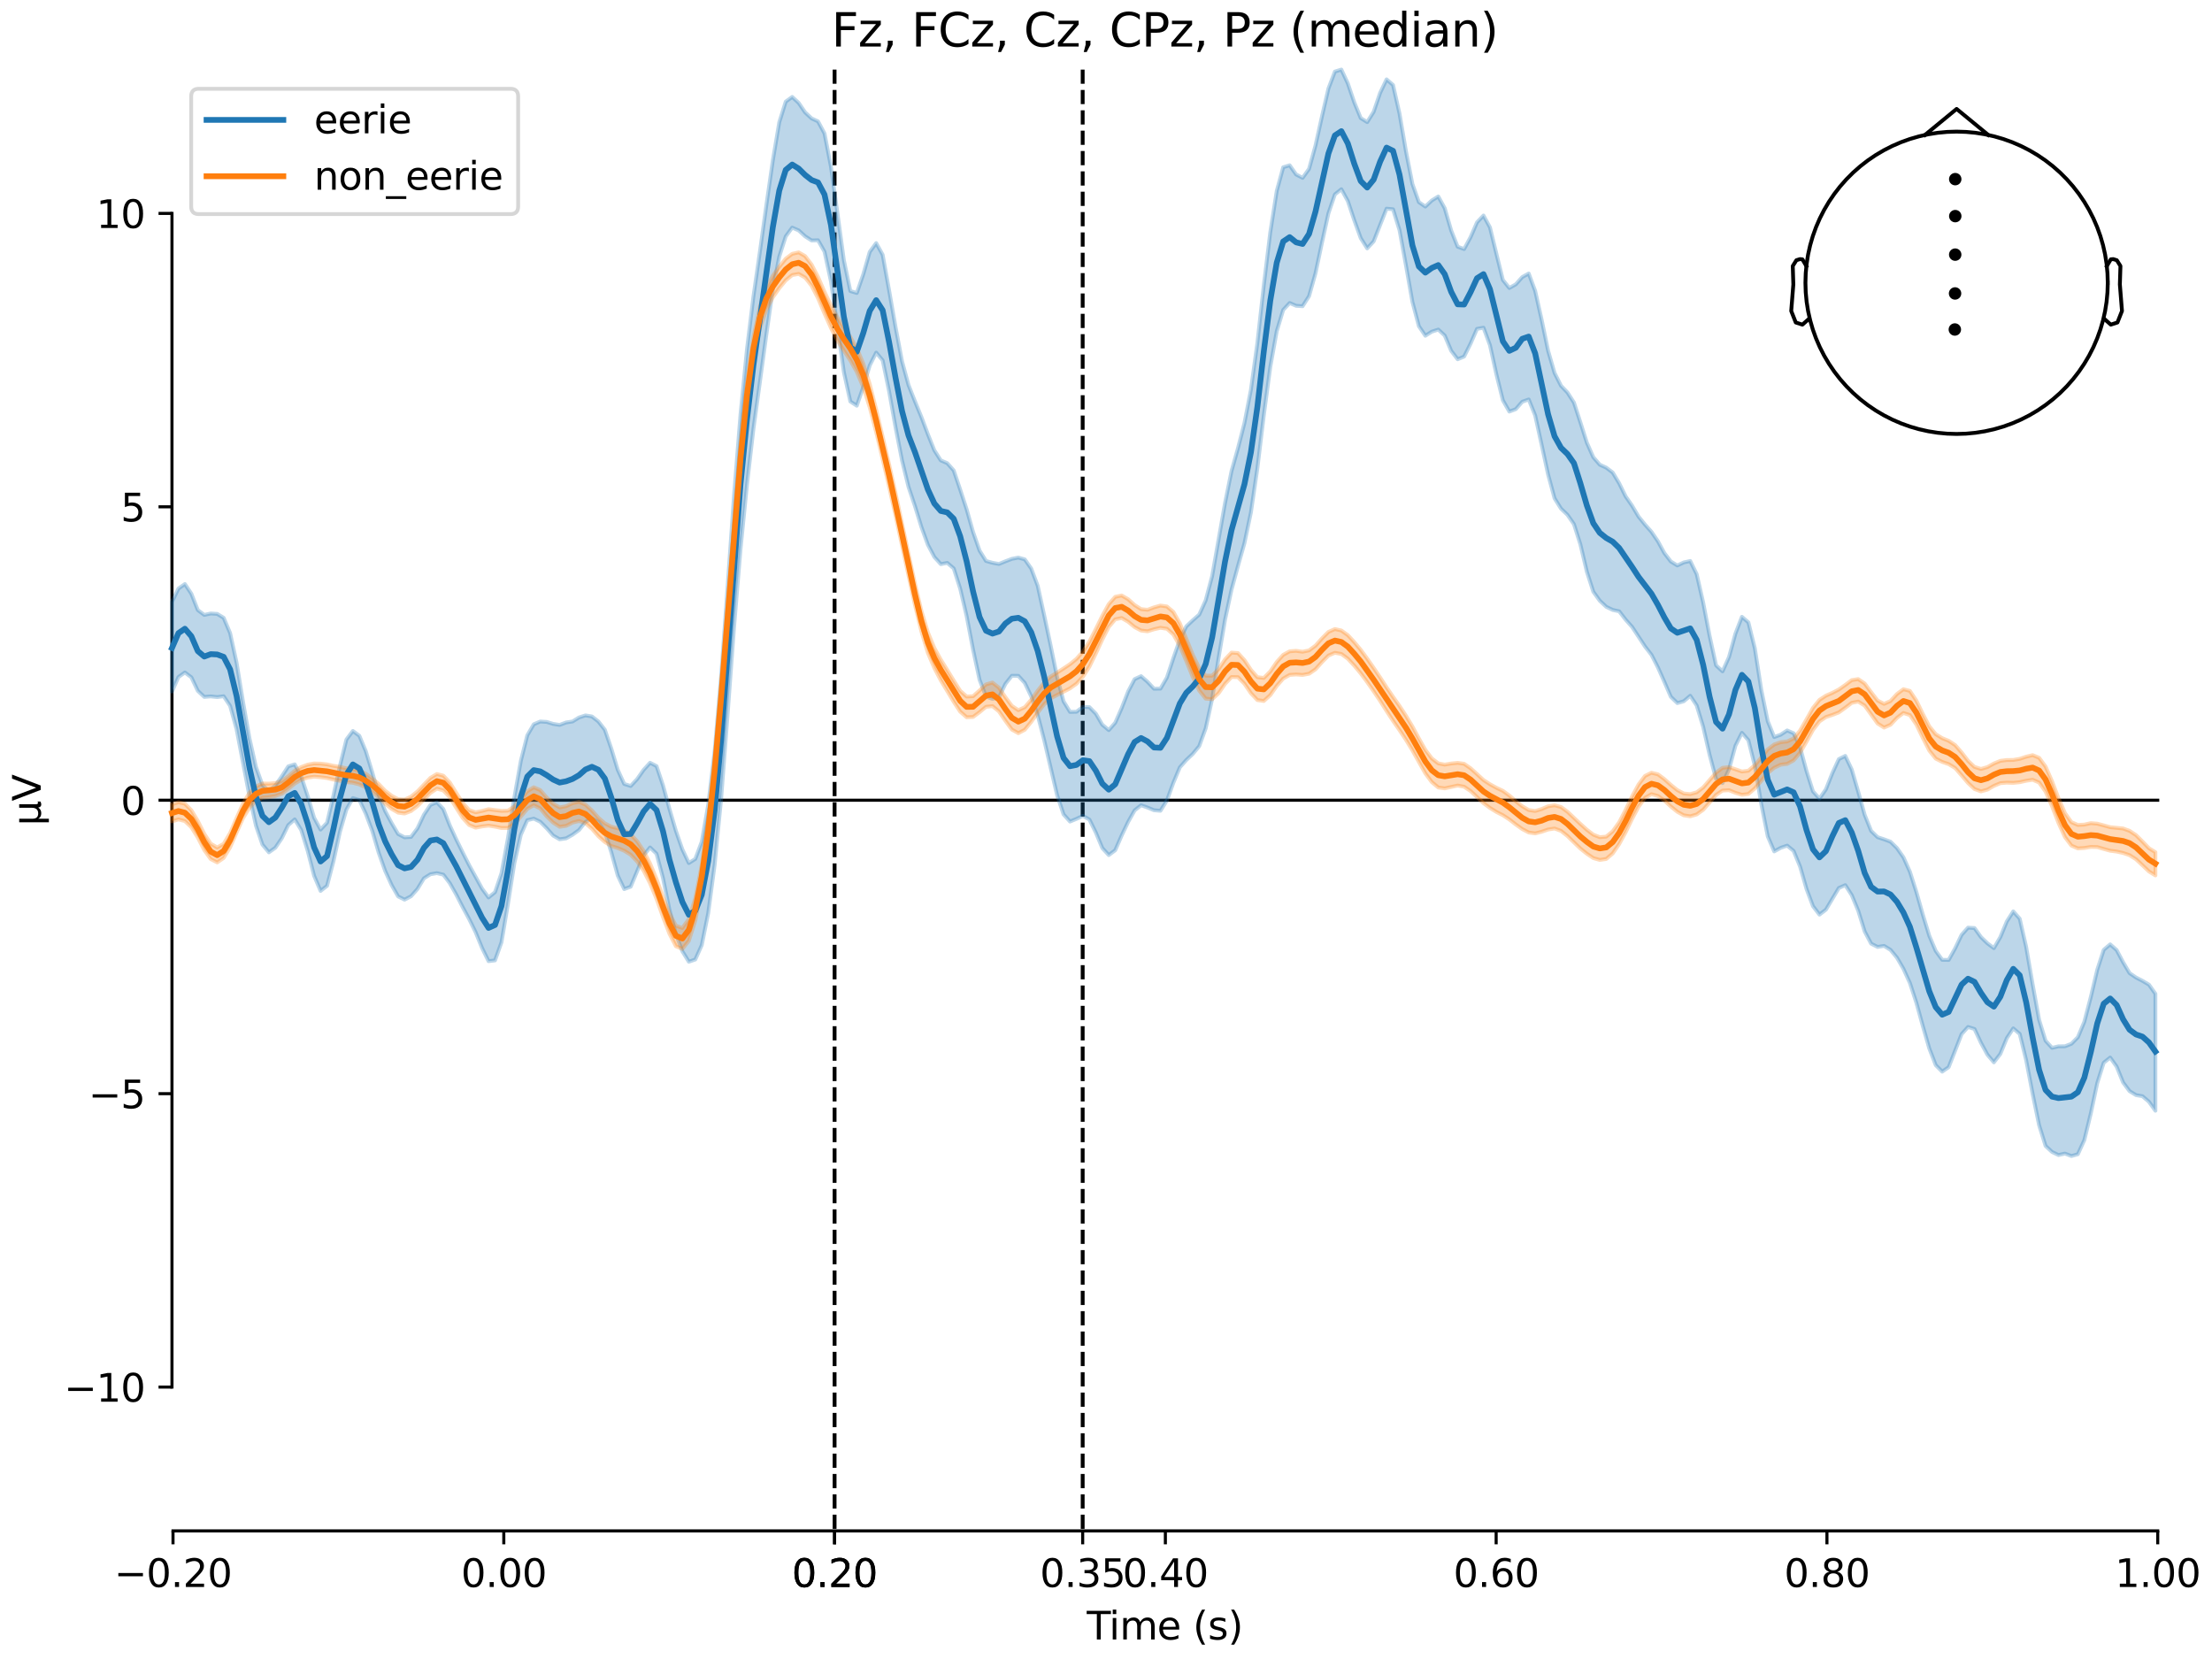<?xml version="1.0" encoding="utf-8" standalone="no"?>
<!DOCTYPE svg PUBLIC "-//W3C//DTD SVG 1.1//EN"
  "http://www.w3.org/Graphics/SVG/1.1/DTD/svg11.dtd">
<svg xmlns:xlink="http://www.w3.org/1999/xlink" width="576pt" height="432pt" viewBox="0 0 576 432" xmlns="http://www.w3.org/2000/svg" version="1.1">
 <defs>
  <style type="text/css">*{stroke-linejoin: round; stroke-linecap: butt}</style>
 </defs>
 <g id="figure_1">
  <g id="patch_1">
   <path d="M 0 432 
L 576 432 
L 576 0 
L 0 0 
z
" style="fill: #ffffff"/>
  </g>
  <g id="axes_1">
   <g id="patch_2">
    <path d="M 44.783 398.644 
L 561.867 398.644 
L 561.867 18.118 
L 44.783 18.118 
L 44.783 398.644 
z
" style="fill: none; opacity: 0"/>
   </g>
   <g id="patch_3">
    <path d="M 44.783 361.193 
L 44.783 55.569 
" style="fill: none; stroke: #000000; stroke-width: 0.8; stroke-linejoin: miter; stroke-linecap: square"/>
   </g>
   <g id="LineCollection_1">
    <path d="M 217.324 18.118 
L 217.324 398.644 
" clip-path="url(#p225512e7b5)" style="fill: none; stroke-dasharray: 3.7,1.6; stroke-dashoffset: 0; stroke: #000000"/>
    <path d="M 281.926 18.118 
L 281.926 398.644 
" clip-path="url(#p225512e7b5)" style="fill: none; stroke-dasharray: 3.7,1.6; stroke-dashoffset: 0; stroke: #000000"/>
   </g>
   <g id="matplotlib.axis_1">
    <g id="xtick_1">
     <g id="line2d_1">
      <defs>
       <path id="m64e1e53939" d="M 0 0 
L 0 3.5 
" style="stroke: #000000; stroke-width: 0.8"/>
      </defs>
      <g>
       <use xlink:href="#m64e1e53939" x="45.052" y="398.644" style="stroke: #000000; stroke-width: 0.8"/>
      </g>
     </g>
     <g id="text_1">
      <!-- −0.20 -->
      <g transform="translate(29.73 413.242) scale(0.1 -0.1)">
       <defs>
        <path id="DejaVuSans-2212" d="M 678 2272 
L 4684 2272 
L 4684 1741 
L 678 1741 
L 678 2272 
z
" transform="scale(0.016)"/>
        <path id="DejaVuSans-30" d="M 2034 4250 
Q 1547 4250 1301 3770 
Q 1056 3291 1056 2328 
Q 1056 1369 1301 889 
Q 1547 409 2034 409 
Q 2525 409 2770 889 
Q 3016 1369 3016 2328 
Q 3016 3291 2770 3770 
Q 2525 4250 2034 4250 
z
M 2034 4750 
Q 2819 4750 3233 4129 
Q 3647 3509 3647 2328 
Q 3647 1150 3233 529 
Q 2819 -91 2034 -91 
Q 1250 -91 836 529 
Q 422 1150 422 2328 
Q 422 3509 836 4129 
Q 1250 4750 2034 4750 
z
" transform="scale(0.016)"/>
        <path id="DejaVuSans-2e" d="M 684 794 
L 1344 794 
L 1344 0 
L 684 0 
L 684 794 
z
" transform="scale(0.016)"/>
        <path id="DejaVuSans-32" d="M 1228 531 
L 3431 531 
L 3431 0 
L 469 0 
L 469 531 
Q 828 903 1448 1529 
Q 2069 2156 2228 2338 
Q 2531 2678 2651 2914 
Q 2772 3150 2772 3378 
Q 2772 3750 2511 3984 
Q 2250 4219 1831 4219 
Q 1534 4219 1204 4116 
Q 875 4013 500 3803 
L 500 4441 
Q 881 4594 1212 4672 
Q 1544 4750 1819 4750 
Q 2544 4750 2975 4387 
Q 3406 4025 3406 3419 
Q 3406 3131 3298 2873 
Q 3191 2616 2906 2266 
Q 2828 2175 2409 1742 
Q 1991 1309 1228 531 
z
" transform="scale(0.016)"/>
       </defs>
       <use xlink:href="#DejaVuSans-2212"/>
       <use xlink:href="#DejaVuSans-30" transform="translate(83.789 0)"/>
       <use xlink:href="#DejaVuSans-2e" transform="translate(147.412 0)"/>
       <use xlink:href="#DejaVuSans-32" transform="translate(179.199 0)"/>
       <use xlink:href="#DejaVuSans-30" transform="translate(242.822 0)"/>
      </g>
     </g>
    </g>
    <g id="xtick_2">
     <g id="line2d_2">
      <g>
       <use xlink:href="#m64e1e53939" x="131.188" y="398.644" style="stroke: #000000; stroke-width: 0.8"/>
      </g>
     </g>
     <g id="text_2">
      <!-- 0.00 -->
      <g transform="translate(120.055 413.242) scale(0.1 -0.1)">
       <use xlink:href="#DejaVuSans-30"/>
       <use xlink:href="#DejaVuSans-2e" transform="translate(63.623 0)"/>
       <use xlink:href="#DejaVuSans-30" transform="translate(95.41 0)"/>
       <use xlink:href="#DejaVuSans-30" transform="translate(159.033 0)"/>
      </g>
     </g>
    </g>
    <g id="xtick_3">
     <g id="line2d_3">
      <g>
       <use xlink:href="#m64e1e53939" x="217.324" y="398.644" style="stroke: #000000; stroke-width: 0.8"/>
      </g>
     </g>
     <g id="text_3">
      <!-- 0.20 -->
      <g transform="translate(206.191 413.242) scale(0.1 -0.1)">
       <use xlink:href="#DejaVuSans-30"/>
       <use xlink:href="#DejaVuSans-2e" transform="translate(63.623 0)"/>
       <use xlink:href="#DejaVuSans-32" transform="translate(95.41 0)"/>
       <use xlink:href="#DejaVuSans-30" transform="translate(159.033 0)"/>
      </g>
     </g>
    </g>
    <g id="xtick_4">
     <g id="line2d_4">
      <g>
       <use xlink:href="#m64e1e53939" x="217.324" y="398.644" style="stroke: #000000; stroke-width: 0.8"/>
      </g>
     </g>
     <g id="text_4">
      <!-- 0.20 -->
      <g transform="translate(206.191 413.242) scale(0.1 -0.1)">
       <use xlink:href="#DejaVuSans-30"/>
       <use xlink:href="#DejaVuSans-2e" transform="translate(63.623 0)"/>
       <use xlink:href="#DejaVuSans-32" transform="translate(95.41 0)"/>
       <use xlink:href="#DejaVuSans-30" transform="translate(159.033 0)"/>
      </g>
     </g>
    </g>
    <g id="xtick_5">
     <g id="line2d_5">
      <g>
       <use xlink:href="#m64e1e53939" x="281.926" y="398.644" style="stroke: #000000; stroke-width: 0.8"/>
      </g>
     </g>
     <g id="text_5">
      <!-- 0.35 -->
      <g transform="translate(270.793 413.242) scale(0.1 -0.1)">
       <defs>
        <path id="DejaVuSans-33" d="M 2597 2516 
Q 3050 2419 3304 2112 
Q 3559 1806 3559 1356 
Q 3559 666 3084 287 
Q 2609 -91 1734 -91 
Q 1441 -91 1130 -33 
Q 819 25 488 141 
L 488 750 
Q 750 597 1062 519 
Q 1375 441 1716 441 
Q 2309 441 2620 675 
Q 2931 909 2931 1356 
Q 2931 1769 2642 2001 
Q 2353 2234 1838 2234 
L 1294 2234 
L 1294 2753 
L 1863 2753 
Q 2328 2753 2575 2939 
Q 2822 3125 2822 3475 
Q 2822 3834 2567 4026 
Q 2313 4219 1838 4219 
Q 1578 4219 1281 4162 
Q 984 4106 628 3988 
L 628 4550 
Q 988 4650 1302 4700 
Q 1616 4750 1894 4750 
Q 2613 4750 3031 4423 
Q 3450 4097 3450 3541 
Q 3450 3153 3228 2886 
Q 3006 2619 2597 2516 
z
" transform="scale(0.016)"/>
        <path id="DejaVuSans-35" d="M 691 4666 
L 3169 4666 
L 3169 4134 
L 1269 4134 
L 1269 2991 
Q 1406 3038 1543 3061 
Q 1681 3084 1819 3084 
Q 2600 3084 3056 2656 
Q 3513 2228 3513 1497 
Q 3513 744 3044 326 
Q 2575 -91 1722 -91 
Q 1428 -91 1123 -41 
Q 819 9 494 109 
L 494 744 
Q 775 591 1075 516 
Q 1375 441 1709 441 
Q 2250 441 2565 725 
Q 2881 1009 2881 1497 
Q 2881 1984 2565 2268 
Q 2250 2553 1709 2553 
Q 1456 2553 1204 2497 
Q 953 2441 691 2322 
L 691 4666 
z
" transform="scale(0.016)"/>
       </defs>
       <use xlink:href="#DejaVuSans-30"/>
       <use xlink:href="#DejaVuSans-2e" transform="translate(63.623 0)"/>
       <use xlink:href="#DejaVuSans-33" transform="translate(95.41 0)"/>
       <use xlink:href="#DejaVuSans-35" transform="translate(159.033 0)"/>
      </g>
     </g>
    </g>
    <g id="xtick_6">
     <g id="line2d_6">
      <g>
       <use xlink:href="#m64e1e53939" x="303.46" y="398.644" style="stroke: #000000; stroke-width: 0.8"/>
      </g>
     </g>
     <g id="text_6">
      <!-- 0.40 -->
      <g transform="translate(292.327 413.242) scale(0.1 -0.1)">
       <defs>
        <path id="DejaVuSans-34" d="M 2419 4116 
L 825 1625 
L 2419 1625 
L 2419 4116 
z
M 2253 4666 
L 3047 4666 
L 3047 1625 
L 3713 1625 
L 3713 1100 
L 3047 1100 
L 3047 0 
L 2419 0 
L 2419 1100 
L 313 1100 
L 313 1709 
L 2253 4666 
z
" transform="scale(0.016)"/>
       </defs>
       <use xlink:href="#DejaVuSans-30"/>
       <use xlink:href="#DejaVuSans-2e" transform="translate(63.623 0)"/>
       <use xlink:href="#DejaVuSans-34" transform="translate(95.41 0)"/>
       <use xlink:href="#DejaVuSans-30" transform="translate(159.033 0)"/>
      </g>
     </g>
    </g>
    <g id="xtick_7">
     <g id="line2d_7">
      <g>
       <use xlink:href="#m64e1e53939" x="389.595" y="398.644" style="stroke: #000000; stroke-width: 0.8"/>
      </g>
     </g>
     <g id="text_7">
      <!-- 0.60 -->
      <g transform="translate(378.463 413.242) scale(0.1 -0.1)">
       <defs>
        <path id="DejaVuSans-36" d="M 2113 2584 
Q 1688 2584 1439 2293 
Q 1191 2003 1191 1497 
Q 1191 994 1439 701 
Q 1688 409 2113 409 
Q 2538 409 2786 701 
Q 3034 994 3034 1497 
Q 3034 2003 2786 2293 
Q 2538 2584 2113 2584 
z
M 3366 4563 
L 3366 3988 
Q 3128 4100 2886 4159 
Q 2644 4219 2406 4219 
Q 1781 4219 1451 3797 
Q 1122 3375 1075 2522 
Q 1259 2794 1537 2939 
Q 1816 3084 2150 3084 
Q 2853 3084 3261 2657 
Q 3669 2231 3669 1497 
Q 3669 778 3244 343 
Q 2819 -91 2113 -91 
Q 1303 -91 875 529 
Q 447 1150 447 2328 
Q 447 3434 972 4092 
Q 1497 4750 2381 4750 
Q 2619 4750 2861 4703 
Q 3103 4656 3366 4563 
z
" transform="scale(0.016)"/>
       </defs>
       <use xlink:href="#DejaVuSans-30"/>
       <use xlink:href="#DejaVuSans-2e" transform="translate(63.623 0)"/>
       <use xlink:href="#DejaVuSans-36" transform="translate(95.41 0)"/>
       <use xlink:href="#DejaVuSans-30" transform="translate(159.033 0)"/>
      </g>
     </g>
    </g>
    <g id="xtick_8">
     <g id="line2d_8">
      <g>
       <use xlink:href="#m64e1e53939" x="475.731" y="398.644" style="stroke: #000000; stroke-width: 0.8"/>
      </g>
     </g>
     <g id="text_8">
      <!-- 0.80 -->
      <g transform="translate(464.598 413.242) scale(0.1 -0.1)">
       <defs>
        <path id="DejaVuSans-38" d="M 2034 2216 
Q 1584 2216 1326 1975 
Q 1069 1734 1069 1313 
Q 1069 891 1326 650 
Q 1584 409 2034 409 
Q 2484 409 2743 651 
Q 3003 894 3003 1313 
Q 3003 1734 2745 1975 
Q 2488 2216 2034 2216 
z
M 1403 2484 
Q 997 2584 770 2862 
Q 544 3141 544 3541 
Q 544 4100 942 4425 
Q 1341 4750 2034 4750 
Q 2731 4750 3128 4425 
Q 3525 4100 3525 3541 
Q 3525 3141 3298 2862 
Q 3072 2584 2669 2484 
Q 3125 2378 3379 2068 
Q 3634 1759 3634 1313 
Q 3634 634 3220 271 
Q 2806 -91 2034 -91 
Q 1263 -91 848 271 
Q 434 634 434 1313 
Q 434 1759 690 2068 
Q 947 2378 1403 2484 
z
M 1172 3481 
Q 1172 3119 1398 2916 
Q 1625 2713 2034 2713 
Q 2441 2713 2670 2916 
Q 2900 3119 2900 3481 
Q 2900 3844 2670 4047 
Q 2441 4250 2034 4250 
Q 1625 4250 1398 4047 
Q 1172 3844 1172 3481 
z
" transform="scale(0.016)"/>
       </defs>
       <use xlink:href="#DejaVuSans-30"/>
       <use xlink:href="#DejaVuSans-2e" transform="translate(63.623 0)"/>
       <use xlink:href="#DejaVuSans-38" transform="translate(95.41 0)"/>
       <use xlink:href="#DejaVuSans-30" transform="translate(159.033 0)"/>
      </g>
     </g>
    </g>
    <g id="xtick_9">
     <g id="line2d_9">
      <g>
       <use xlink:href="#m64e1e53939" x="561.867" y="398.644" style="stroke: #000000; stroke-width: 0.8"/>
      </g>
     </g>
     <g id="text_9">
      <!-- 1.00 -->
      <g transform="translate(550.734 413.242) scale(0.1 -0.1)">
       <defs>
        <path id="DejaVuSans-31" d="M 794 531 
L 1825 531 
L 1825 4091 
L 703 3866 
L 703 4441 
L 1819 4666 
L 2450 4666 
L 2450 531 
L 3481 531 
L 3481 0 
L 794 0 
L 794 531 
z
" transform="scale(0.016)"/>
       </defs>
       <use xlink:href="#DejaVuSans-31"/>
       <use xlink:href="#DejaVuSans-2e" transform="translate(63.623 0)"/>
       <use xlink:href="#DejaVuSans-30" transform="translate(95.41 0)"/>
       <use xlink:href="#DejaVuSans-30" transform="translate(159.033 0)"/>
      </g>
     </g>
    </g>
    <g id="text_10">
     <!-- Time (s) -->
     <g transform="translate(282.996 426.92) scale(0.1 -0.1)">
      <defs>
       <path id="DejaVuSans-54" d="M -19 4666 
L 3928 4666 
L 3928 4134 
L 2272 4134 
L 2272 0 
L 1638 0 
L 1638 4134 
L -19 4134 
L -19 4666 
z
" transform="scale(0.016)"/>
       <path id="DejaVuSans-69" d="M 603 3500 
L 1178 3500 
L 1178 0 
L 603 0 
L 603 3500 
z
M 603 4863 
L 1178 4863 
L 1178 4134 
L 603 4134 
L 603 4863 
z
" transform="scale(0.016)"/>
       <path id="DejaVuSans-6d" d="M 3328 2828 
Q 3544 3216 3844 3400 
Q 4144 3584 4550 3584 
Q 5097 3584 5394 3201 
Q 5691 2819 5691 2113 
L 5691 0 
L 5113 0 
L 5113 2094 
Q 5113 2597 4934 2840 
Q 4756 3084 4391 3084 
Q 3944 3084 3684 2787 
Q 3425 2491 3425 1978 
L 3425 0 
L 2847 0 
L 2847 2094 
Q 2847 2600 2669 2842 
Q 2491 3084 2119 3084 
Q 1678 3084 1418 2786 
Q 1159 2488 1159 1978 
L 1159 0 
L 581 0 
L 581 3500 
L 1159 3500 
L 1159 2956 
Q 1356 3278 1631 3431 
Q 1906 3584 2284 3584 
Q 2666 3584 2933 3390 
Q 3200 3197 3328 2828 
z
" transform="scale(0.016)"/>
       <path id="DejaVuSans-65" d="M 3597 1894 
L 3597 1613 
L 953 1613 
Q 991 1019 1311 708 
Q 1631 397 2203 397 
Q 2534 397 2845 478 
Q 3156 559 3463 722 
L 3463 178 
Q 3153 47 2828 -22 
Q 2503 -91 2169 -91 
Q 1331 -91 842 396 
Q 353 884 353 1716 
Q 353 2575 817 3079 
Q 1281 3584 2069 3584 
Q 2775 3584 3186 3129 
Q 3597 2675 3597 1894 
z
M 3022 2063 
Q 3016 2534 2758 2815 
Q 2500 3097 2075 3097 
Q 1594 3097 1305 2825 
Q 1016 2553 972 2059 
L 3022 2063 
z
" transform="scale(0.016)"/>
       <path id="DejaVuSans-20" transform="scale(0.016)"/>
       <path id="DejaVuSans-28" d="M 1984 4856 
Q 1566 4138 1362 3434 
Q 1159 2731 1159 2009 
Q 1159 1288 1364 580 
Q 1569 -128 1984 -844 
L 1484 -844 
Q 1016 -109 783 600 
Q 550 1309 550 2009 
Q 550 2706 781 3412 
Q 1013 4119 1484 4856 
L 1984 4856 
z
" transform="scale(0.016)"/>
       <path id="DejaVuSans-73" d="M 2834 3397 
L 2834 2853 
Q 2591 2978 2328 3040 
Q 2066 3103 1784 3103 
Q 1356 3103 1142 2972 
Q 928 2841 928 2578 
Q 928 2378 1081 2264 
Q 1234 2150 1697 2047 
L 1894 2003 
Q 2506 1872 2764 1633 
Q 3022 1394 3022 966 
Q 3022 478 2636 193 
Q 2250 -91 1575 -91 
Q 1294 -91 989 -36 
Q 684 19 347 128 
L 347 722 
Q 666 556 975 473 
Q 1284 391 1588 391 
Q 1994 391 2212 530 
Q 2431 669 2431 922 
Q 2431 1156 2273 1281 
Q 2116 1406 1581 1522 
L 1381 1569 
Q 847 1681 609 1914 
Q 372 2147 372 2553 
Q 372 3047 722 3315 
Q 1072 3584 1716 3584 
Q 2034 3584 2315 3537 
Q 2597 3491 2834 3397 
z
" transform="scale(0.016)"/>
       <path id="DejaVuSans-29" d="M 513 4856 
L 1013 4856 
Q 1481 4119 1714 3412 
Q 1947 2706 1947 2009 
Q 1947 1309 1714 600 
Q 1481 -109 1013 -844 
L 513 -844 
Q 928 -128 1133 580 
Q 1338 1288 1338 2009 
Q 1338 2731 1133 3434 
Q 928 4138 513 4856 
z
" transform="scale(0.016)"/>
      </defs>
      <use xlink:href="#DejaVuSans-54"/>
      <use xlink:href="#DejaVuSans-69" transform="translate(57.959 0)"/>
      <use xlink:href="#DejaVuSans-6d" transform="translate(85.742 0)"/>
      <use xlink:href="#DejaVuSans-65" transform="translate(183.154 0)"/>
      <use xlink:href="#DejaVuSans-20" transform="translate(244.678 0)"/>
      <use xlink:href="#DejaVuSans-28" transform="translate(276.465 0)"/>
      <use xlink:href="#DejaVuSans-73" transform="translate(315.479 0)"/>
      <use xlink:href="#DejaVuSans-29" transform="translate(367.578 0)"/>
     </g>
    </g>
   </g>
   <g id="matplotlib.axis_2">
    <g id="ytick_1">
     <g id="line2d_10">
      <defs>
       <path id="m8b28ee0e2d" d="M 0 0 
L -3.5 0 
" style="stroke: #000000; stroke-width: 0.8"/>
      </defs>
      <g>
       <use xlink:href="#m8b28ee0e2d" x="44.783" y="361.193" style="stroke: #000000; stroke-width: 0.8"/>
      </g>
     </g>
     <g id="text_11">
      <!-- −10 -->
      <g transform="translate(16.678 364.992) scale(0.1 -0.1)">
       <use xlink:href="#DejaVuSans-2212"/>
       <use xlink:href="#DejaVuSans-31" transform="translate(83.789 0)"/>
       <use xlink:href="#DejaVuSans-30" transform="translate(147.412 0)"/>
      </g>
     </g>
    </g>
    <g id="ytick_2">
     <g id="line2d_11">
      <g>
       <use xlink:href="#m8b28ee0e2d" x="44.783" y="284.787" style="stroke: #000000; stroke-width: 0.8"/>
      </g>
     </g>
     <g id="text_12">
      <!-- −5 -->
      <g transform="translate(23.041 288.586) scale(0.1 -0.1)">
       <use xlink:href="#DejaVuSans-2212"/>
       <use xlink:href="#DejaVuSans-35" transform="translate(83.789 0)"/>
      </g>
     </g>
    </g>
    <g id="ytick_3">
     <g id="line2d_12">
      <g>
       <use xlink:href="#m8b28ee0e2d" x="44.783" y="208.381" style="stroke: #000000; stroke-width: 0.8"/>
      </g>
     </g>
     <g id="text_13">
      <!-- 0 -->
      <g transform="translate(31.421 212.18) scale(0.1 -0.1)">
       <use xlink:href="#DejaVuSans-30"/>
      </g>
     </g>
    </g>
    <g id="ytick_4">
     <g id="line2d_13">
      <g>
       <use xlink:href="#m8b28ee0e2d" x="44.783" y="131.975" style="stroke: #000000; stroke-width: 0.8"/>
      </g>
     </g>
     <g id="text_14">
      <!-- 5 -->
      <g transform="translate(31.421 135.774) scale(0.1 -0.1)">
       <use xlink:href="#DejaVuSans-35"/>
      </g>
     </g>
    </g>
    <g id="ytick_5">
     <g id="line2d_14">
      <g>
       <use xlink:href="#m8b28ee0e2d" x="44.783" y="55.569" style="stroke: #000000; stroke-width: 0.8"/>
      </g>
     </g>
     <g id="text_15">
      <!-- 10 -->
      <g transform="translate(25.058 59.368) scale(0.1 -0.1)">
       <use xlink:href="#DejaVuSans-31"/>
       <use xlink:href="#DejaVuSans-30" transform="translate(63.623 0)"/>
      </g>
     </g>
    </g>
    <g id="text_16">
     <!-- µV -->
     <g transform="translate(10.599 214.982) rotate(-90) scale(0.1 -0.1)">
      <defs>
       <path id="DejaVuSans-b5" d="M 544 -1331 
L 544 3500 
L 1119 3500 
L 1119 1325 
Q 1119 872 1334 640 
Q 1550 409 1972 409 
Q 2434 409 2667 671 
Q 2900 934 2900 1459 
L 2900 3500 
L 3475 3500 
L 3475 806 
Q 3475 619 3529 530 
Q 3584 441 3700 441 
Q 3728 441 3778 458 
Q 3828 475 3916 513 
L 3916 50 
Q 3788 -22 3673 -56 
Q 3559 -91 3450 -91 
Q 3234 -91 3106 31 
Q 2978 153 2931 403 
Q 2775 156 2548 32 
Q 2322 -91 2016 -91 
Q 1697 -91 1473 31 
Q 1250 153 1119 397 
L 1119 -1331 
L 544 -1331 
z
" transform="scale(0.016)"/>
       <path id="DejaVuSans-56" d="M 1831 0 
L 50 4666 
L 709 4666 
L 2188 738 
L 3669 4666 
L 4325 4666 
L 2547 0 
L 1831 0 
z
" transform="scale(0.016)"/>
      </defs>
      <use xlink:href="#DejaVuSans-b5"/>
      <use xlink:href="#DejaVuSans-56" transform="translate(63.623 0)"/>
     </g>
    </g>
   </g>
   <g id="patch_4">
    <path d="M 45.052 398.644 
L 561.867 398.644 
" style="fill: none; stroke: #000000; stroke-width: 0.8; stroke-linejoin: miter; stroke-linecap: square"/>
   </g>
   <g id="patch_5">
    <path d="M 44.783 208.381 
L 561.867 208.381 
" style="fill: none; stroke: #000000; stroke-width: 0.8; stroke-linejoin: miter; stroke-linecap: square"/>
   </g>
   <g id="text_17">
    <!-- Fz, FCz, Cz, CPz, Pz (median) -->
    <g transform="translate(216.538 12.118) scale(0.12 -0.12)">
     <defs>
      <path id="DejaVuSans-46" d="M 628 4666 
L 3309 4666 
L 3309 4134 
L 1259 4134 
L 1259 2759 
L 3109 2759 
L 3109 2228 
L 1259 2228 
L 1259 0 
L 628 0 
L 628 4666 
z
" transform="scale(0.016)"/>
      <path id="DejaVuSans-7a" d="M 353 3500 
L 3084 3500 
L 3084 2975 
L 922 459 
L 3084 459 
L 3084 0 
L 275 0 
L 275 525 
L 2438 3041 
L 353 3041 
L 353 3500 
z
" transform="scale(0.016)"/>
      <path id="DejaVuSans-2c" d="M 750 794 
L 1409 794 
L 1409 256 
L 897 -744 
L 494 -744 
L 750 256 
L 750 794 
z
" transform="scale(0.016)"/>
      <path id="DejaVuSans-43" d="M 4122 4306 
L 4122 3641 
Q 3803 3938 3442 4084 
Q 3081 4231 2675 4231 
Q 1875 4231 1450 3742 
Q 1025 3253 1025 2328 
Q 1025 1406 1450 917 
Q 1875 428 2675 428 
Q 3081 428 3442 575 
Q 3803 722 4122 1019 
L 4122 359 
Q 3791 134 3420 21 
Q 3050 -91 2638 -91 
Q 1578 -91 968 557 
Q 359 1206 359 2328 
Q 359 3453 968 4101 
Q 1578 4750 2638 4750 
Q 3056 4750 3426 4639 
Q 3797 4528 4122 4306 
z
" transform="scale(0.016)"/>
      <path id="DejaVuSans-50" d="M 1259 4147 
L 1259 2394 
L 2053 2394 
Q 2494 2394 2734 2622 
Q 2975 2850 2975 3272 
Q 2975 3691 2734 3919 
Q 2494 4147 2053 4147 
L 1259 4147 
z
M 628 4666 
L 2053 4666 
Q 2838 4666 3239 4311 
Q 3641 3956 3641 3272 
Q 3641 2581 3239 2228 
Q 2838 1875 2053 1875 
L 1259 1875 
L 1259 0 
L 628 0 
L 628 4666 
z
" transform="scale(0.016)"/>
      <path id="DejaVuSans-64" d="M 2906 2969 
L 2906 4863 
L 3481 4863 
L 3481 0 
L 2906 0 
L 2906 525 
Q 2725 213 2448 61 
Q 2172 -91 1784 -91 
Q 1150 -91 751 415 
Q 353 922 353 1747 
Q 353 2572 751 3078 
Q 1150 3584 1784 3584 
Q 2172 3584 2448 3432 
Q 2725 3281 2906 2969 
z
M 947 1747 
Q 947 1113 1208 752 
Q 1469 391 1925 391 
Q 2381 391 2643 752 
Q 2906 1113 2906 1747 
Q 2906 2381 2643 2742 
Q 2381 3103 1925 3103 
Q 1469 3103 1208 2742 
Q 947 2381 947 1747 
z
" transform="scale(0.016)"/>
      <path id="DejaVuSans-61" d="M 2194 1759 
Q 1497 1759 1228 1600 
Q 959 1441 959 1056 
Q 959 750 1161 570 
Q 1363 391 1709 391 
Q 2188 391 2477 730 
Q 2766 1069 2766 1631 
L 2766 1759 
L 2194 1759 
z
M 3341 1997 
L 3341 0 
L 2766 0 
L 2766 531 
Q 2569 213 2275 61 
Q 1981 -91 1556 -91 
Q 1019 -91 701 211 
Q 384 513 384 1019 
Q 384 1609 779 1909 
Q 1175 2209 1959 2209 
L 2766 2209 
L 2766 2266 
Q 2766 2663 2505 2880 
Q 2244 3097 1772 3097 
Q 1472 3097 1187 3025 
Q 903 2953 641 2809 
L 641 3341 
Q 956 3463 1253 3523 
Q 1550 3584 1831 3584 
Q 2591 3584 2966 3190 
Q 3341 2797 3341 1997 
z
" transform="scale(0.016)"/>
      <path id="DejaVuSans-6e" d="M 3513 2113 
L 3513 0 
L 2938 0 
L 2938 2094 
Q 2938 2591 2744 2837 
Q 2550 3084 2163 3084 
Q 1697 3084 1428 2787 
Q 1159 2491 1159 1978 
L 1159 0 
L 581 0 
L 581 3500 
L 1159 3500 
L 1159 2956 
Q 1366 3272 1645 3428 
Q 1925 3584 2291 3584 
Q 2894 3584 3203 3211 
Q 3513 2838 3513 2113 
z
" transform="scale(0.016)"/>
     </defs>
     <use xlink:href="#DejaVuSans-46"/>
     <use xlink:href="#DejaVuSans-7a" transform="translate(57.52 0)"/>
     <use xlink:href="#DejaVuSans-2c" transform="translate(110.01 0)"/>
     <use xlink:href="#DejaVuSans-20" transform="translate(141.797 0)"/>
     <use xlink:href="#DejaVuSans-46" transform="translate(173.584 0)"/>
     <use xlink:href="#DejaVuSans-43" transform="translate(231.104 0)"/>
     <use xlink:href="#DejaVuSans-7a" transform="translate(300.928 0)"/>
     <use xlink:href="#DejaVuSans-2c" transform="translate(353.418 0)"/>
     <use xlink:href="#DejaVuSans-20" transform="translate(385.205 0)"/>
     <use xlink:href="#DejaVuSans-43" transform="translate(416.992 0)"/>
     <use xlink:href="#DejaVuSans-7a" transform="translate(486.816 0)"/>
     <use xlink:href="#DejaVuSans-2c" transform="translate(539.307 0)"/>
     <use xlink:href="#DejaVuSans-20" transform="translate(571.094 0)"/>
     <use xlink:href="#DejaVuSans-43" transform="translate(602.881 0)"/>
     <use xlink:href="#DejaVuSans-50" transform="translate(672.705 0)"/>
     <use xlink:href="#DejaVuSans-7a" transform="translate(733.008 0)"/>
     <use xlink:href="#DejaVuSans-2c" transform="translate(785.498 0)"/>
     <use xlink:href="#DejaVuSans-20" transform="translate(817.285 0)"/>
     <use xlink:href="#DejaVuSans-50" transform="translate(849.072 0)"/>
     <use xlink:href="#DejaVuSans-7a" transform="translate(909.375 0)"/>
     <use xlink:href="#DejaVuSans-20" transform="translate(961.865 0)"/>
     <use xlink:href="#DejaVuSans-28" transform="translate(993.652 0)"/>
     <use xlink:href="#DejaVuSans-6d" transform="translate(1032.666 0)"/>
     <use xlink:href="#DejaVuSans-65" transform="translate(1130.078 0)"/>
     <use xlink:href="#DejaVuSans-64" transform="translate(1191.602 0)"/>
     <use xlink:href="#DejaVuSans-69" transform="translate(1255.078 0)"/>
     <use xlink:href="#DejaVuSans-61" transform="translate(1282.861 0)"/>
     <use xlink:href="#DejaVuSans-6e" transform="translate(1344.141 0)"/>
     <use xlink:href="#DejaVuSans-29" transform="translate(1407.52 0)"/>
    </g>
   </g>
   <g id="legend_1">
    <g id="patch_6">
     <path d="M 51.783 55.753 
L 132.925 55.753 
Q 134.925 55.753 134.925 53.753 
L 134.925 25.118 
Q 134.925 23.118 132.925 23.118 
L 51.783 23.118 
Q 49.783 23.118 49.783 25.118 
L 49.783 53.753 
Q 49.783 55.753 51.783 55.753 
z
" style="fill: #ffffff; opacity: 0.8; stroke: #cccccc; stroke-linejoin: miter"/>
    </g>
    <g id="line2d_15">
     <path d="M 53.783 31.217 
L 63.783 31.217 
L 73.783 31.217 
" style="fill: none; stroke: #1f77b4; stroke-width: 1.5; stroke-linecap: square"/>
    </g>
    <g id="text_18">
     <!-- eerie -->
     <g transform="translate(81.783 34.717) scale(0.1 -0.1)">
      <defs>
       <path id="DejaVuSans-72" d="M 2631 2963 
Q 2534 3019 2420 3045 
Q 2306 3072 2169 3072 
Q 1681 3072 1420 2755 
Q 1159 2438 1159 1844 
L 1159 0 
L 581 0 
L 581 3500 
L 1159 3500 
L 1159 2956 
Q 1341 3275 1631 3429 
Q 1922 3584 2338 3584 
Q 2397 3584 2469 3576 
Q 2541 3569 2628 3553 
L 2631 2963 
z
" transform="scale(0.016)"/>
      </defs>
      <use xlink:href="#DejaVuSans-65"/>
      <use xlink:href="#DejaVuSans-65" transform="translate(61.523 0)"/>
      <use xlink:href="#DejaVuSans-72" transform="translate(123.047 0)"/>
      <use xlink:href="#DejaVuSans-69" transform="translate(164.16 0)"/>
      <use xlink:href="#DejaVuSans-65" transform="translate(191.943 0)"/>
     </g>
    </g>
    <g id="line2d_16">
     <path d="M 53.783 45.895 
L 63.783 45.895 
L 73.783 45.895 
" style="fill: none; stroke: #ff7f0e; stroke-width: 1.5; stroke-linecap: square"/>
    </g>
    <g id="text_19">
     <!-- non_eerie -->
     <g transform="translate(81.783 49.395) scale(0.1 -0.1)">
      <defs>
       <path id="DejaVuSans-6f" d="M 1959 3097 
Q 1497 3097 1228 2736 
Q 959 2375 959 1747 
Q 959 1119 1226 758 
Q 1494 397 1959 397 
Q 2419 397 2687 759 
Q 2956 1122 2956 1747 
Q 2956 2369 2687 2733 
Q 2419 3097 1959 3097 
z
M 1959 3584 
Q 2709 3584 3137 3096 
Q 3566 2609 3566 1747 
Q 3566 888 3137 398 
Q 2709 -91 1959 -91 
Q 1206 -91 779 398 
Q 353 888 353 1747 
Q 353 2609 779 3096 
Q 1206 3584 1959 3584 
z
" transform="scale(0.016)"/>
       <path id="DejaVuSans-5f" d="M 3263 -1063 
L 3263 -1509 
L -63 -1509 
L -63 -1063 
L 3263 -1063 
z
" transform="scale(0.016)"/>
      </defs>
      <use xlink:href="#DejaVuSans-6e"/>
      <use xlink:href="#DejaVuSans-6f" transform="translate(63.379 0)"/>
      <use xlink:href="#DejaVuSans-6e" transform="translate(124.561 0)"/>
      <use xlink:href="#DejaVuSans-5f" transform="translate(187.939 0)"/>
      <use xlink:href="#DejaVuSans-65" transform="translate(237.939 0)"/>
      <use xlink:href="#DejaVuSans-65" transform="translate(299.463 0)"/>
      <use xlink:href="#DejaVuSans-72" transform="translate(360.986 0)"/>
      <use xlink:href="#DejaVuSans-69" transform="translate(402.1 0)"/>
      <use xlink:href="#DejaVuSans-65" transform="translate(429.883 0)"/>
     </g>
    </g>
   </g>
   <g id="FillBetweenPolyCollection_1">
    <defs>
     <path id="m27030ee30c" d="M 44.783 -275.27 
L 44.783 -251.903 
L 46.465 -255.698 
L 48.148 -256.897 
L 49.83 -255.624 
L 51.512 -252.099 
L 53.195 -250.523 
L 54.877 -250.659 
L 56.559 -250.48 
L 58.242 -250.702 
L 59.924 -248.185 
L 61.606 -242.099 
L 63.289 -233.304 
L 64.971 -224.596 
L 66.653 -216.994 
L 68.336 -212.075 
L 70.018 -210.055 
L 71.7 -211.25 
L 73.383 -213.723 
L 75.065 -217.142 
L 76.748 -218.632 
L 78.43 -215.875 
L 80.112 -210.473 
L 81.795 -203.948 
L 83.477 -200.007 
L 85.159 -201.323 
L 86.842 -207.754 
L 88.524 -215.416 
L 90.206 -221.177 
L 91.889 -224.181 
L 93.571 -223.668 
L 95.253 -220.097 
L 96.936 -215.638 
L 98.618 -209.925 
L 100.3 -205.202 
L 101.983 -201.522 
L 103.665 -198.575 
L 105.347 -197.731 
L 107.03 -198.61 
L 108.712 -200.519 
L 110.394 -203.283 
L 112.077 -204.344 
L 113.759 -204.636 
L 115.441 -204.238 
L 117.124 -202.024 
L 118.806 -199.05 
L 120.488 -195.766 
L 122.171 -192.657 
L 123.853 -189.245 
L 125.535 -185.119 
L 127.218 -181.714 
L 128.9 -181.915 
L 130.582 -186.61 
L 132.265 -196.574 
L 133.947 -207.265 
L 135.629 -214.63 
L 137.312 -218.43 
L 138.994 -218.83 
L 140.676 -218.016 
L 142.359 -216.321 
L 144.041 -214.416 
L 145.723 -213.452 
L 147.406 -213.69 
L 149.088 -214.63 
L 150.77 -215.852 
L 152.453 -217.979 
L 154.135 -218.883 
L 155.817 -217.931 
L 157.5 -215.374 
L 159.182 -210.074 
L 160.864 -204.003 
L 162.547 -200.483 
L 164.229 -201.107 
L 165.912 -205.129 
L 167.594 -209.24 
L 169.276 -211.324 
L 170.959 -209.683 
L 172.641 -203.355 
L 174.323 -195.107 
L 176.006 -188.795 
L 177.688 -184.272 
L 179.37 -181.568 
L 181.053 -182.147 
L 182.735 -185.878 
L 184.417 -194.224 
L 186.1 -206.856 
L 187.782 -223.992 
L 189.464 -245.906 
L 191.147 -268.712 
L 192.829 -288.983 
L 194.511 -305.759 
L 196.194 -320.296 
L 197.876 -332.514 
L 199.558 -344.861 
L 201.241 -356.637 
L 202.923 -365.193 
L 204.605 -370.438 
L 206.288 -372.73 
L 207.97 -372 
L 209.652 -370.462 
L 211.335 -369.382 
L 213.017 -369.431 
L 214.699 -366.467 
L 216.382 -358.691 
L 218.064 -346.852 
L 219.746 -335.062 
L 221.429 -327.451 
L 223.111 -326.357 
L 224.793 -331.219 
L 226.476 -336.836 
L 228.158 -340.18 
L 229.84 -338.164 
L 231.523 -330.071 
L 233.205 -320.703 
L 234.887 -312.093 
L 236.57 -305.219 
L 238.252 -300.221 
L 239.934 -294.77 
L 241.617 -290.141 
L 243.299 -286.959 
L 244.981 -285.1 
L 246.664 -285.419 
L 248.346 -283.987 
L 250.028 -278.718 
L 251.711 -271.568 
L 253.393 -262.804 
L 255.076 -254.988 
L 256.758 -250.63 
L 258.44 -250.002 
L 260.123 -250.406 
L 261.805 -253.909 
L 263.487 -256.03 
L 265.17 -256.016 
L 266.852 -254.153 
L 268.534 -250.643 
L 270.217 -245.774 
L 271.899 -239.298 
L 273.581 -232.126 
L 275.264 -224.975 
L 276.946 -219.933 
L 278.628 -218.07 
L 280.311 -218.768 
L 281.993 -219.557 
L 283.675 -218.594 
L 285.358 -215.192 
L 287.04 -211.157 
L 288.722 -209.341 
L 290.405 -210.598 
L 292.087 -214.448 
L 293.769 -217.977 
L 295.452 -220.971 
L 297.134 -222.318 
L 298.816 -221.719 
L 300.499 -221.016 
L 302.181 -220.879 
L 303.863 -223.566 
L 305.546 -228.178 
L 307.228 -232.188 
L 308.91 -234.089 
L 310.593 -235.679 
L 312.275 -237.707 
L 313.957 -242.333 
L 315.64 -249.978 
L 317.322 -260.701 
L 319.004 -270.654 
L 320.687 -278.444 
L 322.369 -284.637 
L 324.051 -290.551 
L 325.734 -298.55 
L 327.416 -310.027 
L 329.098 -323.902 
L 330.781 -336.443 
L 332.463 -345.741 
L 334.145 -351.296 
L 335.828 -353.1 
L 337.51 -352.37 
L 339.192 -352.26 
L 340.875 -354.884 
L 342.557 -360.852 
L 344.239 -368.789 
L 345.922 -376.444 
L 347.604 -381.378 
L 349.287 -382.721 
L 350.969 -379.651 
L 352.651 -374.632 
L 354.334 -369.986 
L 356.016 -367.322 
L 357.698 -369.144 
L 359.381 -373.416 
L 361.063 -377.666 
L 362.745 -377.5 
L 364.428 -372.062 
L 366.11 -362.883 
L 367.792 -353.375 
L 369.475 -347.056 
L 371.157 -344.576 
L 372.839 -345.638 
L 374.522 -346.179 
L 376.204 -344.626 
L 377.886 -340.653 
L 379.569 -338.453 
L 381.251 -339.148 
L 382.933 -342.517 
L 384.616 -346.366 
L 386.298 -346.664 
L 387.98 -342.106 
L 389.663 -334.508 
L 391.345 -327.76 
L 393.027 -324.829 
L 394.71 -325.456 
L 396.392 -327.387 
L 398.074 -327.984 
L 399.757 -323.81 
L 401.439 -316.173 
L 403.121 -308.441 
L 404.804 -302.233 
L 406.486 -299.547 
L 408.168 -297.937 
L 409.851 -295.51 
L 411.533 -290.213 
L 413.215 -283.121 
L 414.898 -277.907 
L 416.58 -275.57 
L 418.262 -273.994 
L 419.945 -273.175 
L 421.627 -272.821 
L 423.309 -270.644 
L 424.992 -268.75 
L 426.674 -266.208 
L 428.356 -263.647 
L 430.039 -261.48 
L 431.721 -258.2 
L 433.403 -254.424 
L 435.086 -250.555 
L 436.768 -248.922 
L 438.451 -249.391 
L 440.133 -250.822 
L 441.815 -248.287 
L 443.498 -242.754 
L 445.18 -235.429 
L 446.862 -229.169 
L 448.545 -228.082 
L 450.227 -231.637 
L 451.909 -237.818 
L 453.592 -241.174 
L 455.274 -239.249 
L 456.956 -232.569 
L 458.639 -222.603 
L 460.321 -214.204 
L 462.003 -210.294 
L 463.686 -211.22 
L 465.368 -211.808 
L 467.05 -210.418 
L 468.733 -206.347 
L 470.415 -200.509 
L 472.097 -196.027 
L 473.78 -193.835 
L 475.462 -195.119 
L 477.144 -197.936 
L 478.827 -200.764 
L 480.509 -201.51 
L 482.191 -198.897 
L 483.874 -194.849 
L 485.556 -189.454 
L 487.238 -186.274 
L 488.921 -185.417 
L 490.603 -185.691 
L 492.285 -184.658 
L 493.968 -182.617 
L 495.65 -179.722 
L 497.332 -176.028 
L 499.015 -170.896 
L 500.697 -164.815 
L 502.379 -158.994 
L 504.062 -154.638 
L 505.744 -152.949 
L 507.426 -154.111 
L 509.109 -158.402 
L 510.791 -162.71 
L 512.473 -164.578 
L 514.156 -164.054 
L 515.838 -160.456 
L 517.52 -157.363 
L 519.203 -155.372 
L 520.885 -157.56 
L 522.567 -161.65 
L 524.25 -164.208 
L 525.932 -162.763 
L 527.615 -155.904 
L 529.297 -147.156 
L 530.979 -138.998 
L 532.662 -133.602 
L 534.344 -132.037 
L 536.026 -131.231 
L 537.709 -131.613 
L 539.391 -130.971 
L 541.073 -131.441 
L 542.756 -135.124 
L 544.438 -142.025 
L 546.12 -149.957 
L 547.803 -155.263 
L 549.485 -156.614 
L 551.167 -154.256 
L 552.85 -150.122 
L 554.532 -147.87 
L 556.214 -146.837 
L 557.897 -146.545 
L 559.579 -145.106 
L 561.261 -142.769 
L 561.261 -173.226 
L 561.261 -173.226 
L 559.579 -175.602 
L 557.897 -176.598 
L 556.214 -177.457 
L 554.532 -178.605 
L 552.85 -181.446 
L 551.167 -184.611 
L 549.485 -186.095 
L 547.803 -184.667 
L 546.12 -179.472 
L 544.438 -172.374 
L 542.756 -165.933 
L 541.073 -161.912 
L 539.391 -160.204 
L 537.709 -159.546 
L 536.026 -159.541 
L 534.344 -159.144 
L 532.662 -160.997 
L 530.979 -166.436 
L 529.297 -175.674 
L 527.615 -185.391 
L 525.932 -192.773 
L 524.25 -194.675 
L 522.567 -192.053 
L 520.885 -187.99 
L 519.203 -185.105 
L 517.52 -186.367 
L 515.838 -187.996 
L 514.156 -190.342 
L 512.473 -190.441 
L 510.791 -188.567 
L 509.109 -185.056 
L 507.426 -182.038 
L 505.744 -182.067 
L 504.062 -184.381 
L 502.379 -188.339 
L 500.697 -193.85 
L 499.015 -199.758 
L 497.332 -205.018 
L 495.65 -208.767 
L 493.968 -211.165 
L 492.285 -212.824 
L 490.603 -213.448 
L 488.921 -214.001 
L 487.238 -215.644 
L 485.556 -219.824 
L 483.874 -225.86 
L 482.191 -231.625 
L 480.509 -235.162 
L 478.827 -234.333 
L 477.144 -230.696 
L 475.462 -226.464 
L 473.78 -224.039 
L 472.097 -225.931 
L 470.415 -231.219 
L 468.733 -237.422 
L 467.05 -241.062 
L 465.368 -241.796 
L 463.686 -240.687 
L 462.003 -240.076 
L 460.321 -244.192 
L 458.639 -252.375 
L 456.956 -263.165 
L 455.274 -269.936 
L 453.592 -271.379 
L 451.909 -267.026 
L 450.227 -260.914 
L 448.545 -257.185 
L 446.862 -258.744 
L 445.18 -266.4 
L 443.498 -275.128 
L 441.815 -282.494 
L 440.133 -285.918 
L 438.451 -285.545 
L 436.768 -284.754 
L 435.086 -285.787 
L 433.403 -287.973 
L 431.721 -291.048 
L 430.039 -293.512 
L 428.356 -295.402 
L 426.674 -297.482 
L 424.992 -300.324 
L 423.309 -302.755 
L 421.627 -306.161 
L 419.945 -308.96 
L 418.262 -310.229 
L 416.58 -310.996 
L 414.898 -312.94 
L 413.215 -316.729 
L 411.533 -322.014 
L 409.851 -327.173 
L 408.168 -329.789 
L 406.486 -331.555 
L 404.804 -334.888 
L 403.121 -340.675 
L 401.439 -348.746 
L 399.757 -356.249 
L 398.074 -360.787 
L 396.392 -359.85 
L 394.71 -357.963 
L 393.027 -357.007 
L 391.345 -359.104 
L 389.663 -365.903 
L 387.98 -372.8 
L 386.298 -375.88 
L 384.616 -374.111 
L 382.933 -370.256 
L 381.251 -367.152 
L 379.569 -367.752 
L 377.886 -371.99 
L 376.204 -377.78 
L 374.522 -380.84 
L 372.839 -379.8 
L 371.157 -378.208 
L 369.475 -379.361 
L 367.792 -384.093 
L 366.11 -392.612 
L 364.428 -402.43 
L 362.745 -409.865 
L 361.063 -411.332 
L 359.381 -407.811 
L 357.698 -402.89 
L 356.016 -400.207 
L 354.334 -401.252 
L 352.651 -405.346 
L 350.969 -410.293 
L 349.287 -413.882 
L 347.604 -413.363 
L 345.922 -408.954 
L 344.239 -401.713 
L 342.557 -394.124 
L 340.875 -388.022 
L 339.192 -385.686 
L 337.51 -386.568 
L 335.828 -388.957 
L 334.145 -388.442 
L 332.463 -382.284 
L 330.781 -371.538 
L 329.098 -357.764 
L 327.416 -342.685 
L 325.734 -330.504 
L 324.051 -321.852 
L 322.369 -315.302 
L 320.687 -309.338 
L 319.004 -301.054 
L 317.322 -291.537 
L 315.64 -282.004 
L 313.957 -275.676 
L 312.275 -271.962 
L 310.593 -270.478 
L 308.91 -268.88 
L 307.228 -265.441 
L 305.546 -260.636 
L 303.863 -255.571 
L 302.181 -252.681 
L 300.499 -252.665 
L 298.816 -254.458 
L 297.134 -255.929 
L 295.452 -255.155 
L 293.769 -251.951 
L 292.087 -247.636 
L 290.405 -243.804 
L 288.722 -241.884 
L 287.04 -243.288 
L 285.358 -246.155 
L 283.675 -247.866 
L 281.993 -247.931 
L 280.311 -246.661 
L 278.628 -246.63 
L 276.946 -249.379 
L 275.264 -255.688 
L 273.581 -263.939 
L 271.899 -271.802 
L 270.217 -279.461 
L 268.534 -283.941 
L 266.852 -286.339 
L 265.17 -286.804 
L 263.487 -286.477 
L 261.805 -285.836 
L 260.123 -285.142 
L 258.44 -285.454 
L 256.758 -285.926 
L 255.076 -288.629 
L 253.393 -293.452 
L 251.711 -299.381 
L 250.028 -304.528 
L 248.346 -309.494 
L 246.664 -311.389 
L 244.981 -312.117 
L 243.299 -314.744 
L 241.617 -318.935 
L 239.934 -323.408 
L 238.252 -327.502 
L 236.57 -331.748 
L 234.887 -337.935 
L 233.205 -346.799 
L 231.523 -356.38 
L 229.84 -365.665 
L 228.158 -368.701 
L 226.476 -366.408 
L 224.793 -360.558 
L 223.111 -355.706 
L 221.429 -356.213 
L 219.746 -364.228 
L 218.064 -376.55 
L 216.382 -388.593 
L 214.699 -397.252 
L 213.017 -400.391 
L 211.335 -401.167 
L 209.652 -402.739 
L 207.97 -405.204 
L 206.288 -406.762 
L 204.605 -405.538 
L 202.923 -400.172 
L 201.241 -390.22 
L 199.558 -378.566 
L 197.876 -366.464 
L 196.194 -354.803 
L 194.511 -341.108 
L 192.829 -324.089 
L 191.147 -303.071 
L 189.464 -279.242 
L 187.782 -255.935 
L 186.1 -236.554 
L 184.417 -222.422 
L 182.735 -212.816 
L 181.053 -208.335 
L 179.37 -207.264 
L 177.688 -210.813 
L 176.006 -215.633 
L 174.323 -221.374 
L 172.641 -227.505 
L 170.959 -232.517 
L 169.276 -233.376 
L 167.594 -231.528 
L 165.912 -229.128 
L 164.229 -227.322 
L 162.547 -227.868 
L 160.864 -231.532 
L 159.182 -237.074 
L 157.5 -241.978 
L 155.817 -244.126 
L 154.135 -245.436 
L 152.453 -245.712 
L 150.77 -245.167 
L 149.088 -244.129 
L 147.406 -243.869 
L 145.723 -243.232 
L 144.041 -243.502 
L 142.359 -244.016 
L 140.676 -244.119 
L 138.994 -243.401 
L 137.312 -240.531 
L 135.629 -233.889 
L 133.947 -224.431 
L 132.265 -213.719 
L 130.582 -204.619 
L 128.9 -199.683 
L 127.218 -198.303 
L 125.535 -200.601 
L 123.853 -203.667 
L 122.171 -206.709 
L 120.488 -210.021 
L 118.806 -213.435 
L 117.124 -217.075 
L 115.441 -221.34 
L 113.759 -223.101 
L 112.077 -222.393 
L 110.394 -219.868 
L 108.712 -216.311 
L 107.03 -214.064 
L 105.347 -213.956 
L 103.665 -214.835 
L 101.983 -217.671 
L 100.3 -220.797 
L 98.618 -224.987 
L 96.936 -230.891 
L 95.253 -236.394 
L 93.571 -240.408 
L 91.889 -241.661 
L 90.206 -239.432 
L 88.524 -232.623 
L 86.842 -224.905 
L 85.159 -217.767 
L 83.477 -215.98 
L 81.795 -219.071 
L 80.112 -224.755 
L 78.43 -229.826 
L 76.748 -232.96 
L 75.065 -232.437 
L 73.383 -229.854 
L 71.7 -227.45 
L 70.018 -226.009 
L 68.336 -227.59 
L 66.653 -232.288 
L 64.971 -239.715 
L 63.289 -249.21 
L 61.606 -259.44 
L 59.924 -267.149 
L 58.242 -271.123 
L 56.559 -272.146 
L 54.877 -272.246 
L 53.195 -271.879 
L 51.512 -273.138 
L 49.83 -277.398 
L 48.148 -279.92 
L 46.465 -278.735 
L 44.783 -275.27 
z
" style="stroke: #1f77b4; stroke-opacity: 0.3"/>
    </defs>
    <g>
     <use xlink:href="#m27030ee30c" x="0" y="432" style="fill: #1f77b4; fill-opacity: 0.3; stroke: #1f77b4; stroke-opacity: 0.3"/>
    </g>
   </g>
   <g id="FillBetweenPolyCollection_2">
    <defs>
     <path id="m5a14529f36" d="M 44.783 -222.552 
L 44.783 -218.097 
L 46.465 -218.628 
L 48.148 -218.193 
L 49.83 -216.588 
L 51.512 -213.894 
L 53.195 -210.635 
L 54.877 -208.295 
L 56.559 -207.431 
L 58.242 -208.591 
L 59.924 -211.37 
L 61.606 -215.213 
L 63.289 -218.967 
L 64.971 -221.689 
L 66.653 -223.439 
L 68.336 -224.28 
L 70.018 -224.41 
L 71.7 -224.726 
L 73.383 -225.306 
L 75.065 -226.574 
L 76.748 -227.951 
L 78.43 -228.955 
L 80.112 -229.512 
L 81.795 -229.757 
L 83.477 -229.621 
L 85.159 -229.396 
L 86.842 -229.002 
L 88.524 -228.694 
L 90.206 -228.345 
L 91.889 -228.171 
L 93.571 -227.734 
L 95.253 -226.937 
L 96.936 -225.77 
L 98.618 -224.436 
L 100.3 -222.728 
L 101.983 -221.368 
L 103.665 -220.389 
L 105.347 -220.166 
L 107.03 -220.803 
L 108.712 -222.094 
L 110.394 -223.827 
L 112.077 -225.518 
L 113.759 -226.637 
L 115.441 -226.171 
L 117.124 -224.41 
L 118.806 -221.648 
L 120.488 -219.007 
L 122.171 -217.158 
L 123.853 -216.477 
L 125.535 -216.801 
L 127.218 -217.004 
L 128.9 -216.749 
L 130.582 -216.392 
L 132.265 -216.401 
L 133.947 -217.425 
L 135.629 -219.374 
L 137.312 -221.376 
L 138.994 -222.309 
L 140.676 -221.48 
L 142.359 -219.433 
L 144.041 -217.795 
L 145.723 -216.702 
L 147.406 -216.944 
L 149.088 -217.803 
L 150.77 -218.215 
L 152.453 -217.645 
L 154.135 -216.188 
L 155.817 -214.259 
L 157.5 -212.745 
L 159.182 -211.703 
L 160.864 -211.175 
L 162.547 -210.464 
L 164.229 -209.427 
L 165.912 -207.671 
L 167.594 -205.276 
L 169.276 -201.985 
L 170.959 -197.949 
L 172.641 -193.229 
L 174.323 -188.854 
L 176.006 -185.601 
L 177.688 -184.893 
L 179.37 -187.009 
L 181.053 -192.297 
L 182.735 -200.759 
L 184.417 -212.71 
L 186.1 -228.401 
L 187.782 -247.276 
L 189.464 -268.353 
L 191.147 -289.78 
L 192.829 -309.763 
L 194.511 -326.261 
L 196.194 -338.486 
L 197.876 -346.521 
L 199.558 -351.41 
L 201.241 -354.568 
L 202.923 -356.961 
L 204.605 -359 
L 206.288 -360.373 
L 207.97 -360.677 
L 209.652 -359.719 
L 211.335 -357.6 
L 213.017 -354.328 
L 214.699 -350.359 
L 216.382 -346.601 
L 218.064 -343.351 
L 219.746 -340.675 
L 221.429 -338.146 
L 223.111 -335.157 
L 224.793 -331.195 
L 226.476 -325.914 
L 228.158 -319.462 
L 229.84 -312.435 
L 231.523 -305.219 
L 233.205 -297.72 
L 234.887 -289.908 
L 236.57 -282.141 
L 238.252 -274.463 
L 239.934 -267.582 
L 241.617 -261.986 
L 243.299 -258.052 
L 244.981 -254.832 
L 246.664 -252.053 
L 248.346 -249.257 
L 250.028 -246.695 
L 251.711 -245.225 
L 253.393 -245.305 
L 255.076 -246.555 
L 256.758 -247.945 
L 258.44 -248.13 
L 260.123 -246.755 
L 261.805 -244.303 
L 263.487 -242.019 
L 265.17 -241.08 
L 266.852 -241.973 
L 268.534 -244.037 
L 270.217 -246.429 
L 271.899 -248.606 
L 273.581 -250.127 
L 275.264 -251.026 
L 276.946 -251.871 
L 278.628 -252.748 
L 280.311 -253.954 
L 281.993 -255.777 
L 283.675 -258.397 
L 285.358 -261.839 
L 287.04 -265.477 
L 288.722 -268.748 
L 290.405 -270.725 
L 292.087 -271.072 
L 293.769 -270.089 
L 295.452 -268.709 
L 297.134 -267.809 
L 298.816 -267.608 
L 300.499 -268.137 
L 302.181 -268.522 
L 303.863 -268.269 
L 305.546 -266.779 
L 307.228 -263.807 
L 308.91 -259.865 
L 310.593 -255.732 
L 312.275 -252.176 
L 313.957 -250.084 
L 315.64 -249.92 
L 317.322 -251.491 
L 319.004 -253.925 
L 320.687 -255.702 
L 322.369 -255.665 
L 324.051 -253.949 
L 325.734 -251.487 
L 327.416 -249.706 
L 329.098 -249.466 
L 330.781 -250.998 
L 332.463 -253.393 
L 334.145 -255.3 
L 335.828 -256.255 
L 337.51 -256.369 
L 339.192 -256.248 
L 340.875 -256.559 
L 342.557 -257.715 
L 344.239 -259.593 
L 345.922 -261.293 
L 347.604 -262.012 
L 349.287 -261.711 
L 350.969 -260.479 
L 352.651 -258.67 
L 354.334 -256.649 
L 356.016 -254.387 
L 357.698 -251.986 
L 359.381 -249.494 
L 361.063 -246.853 
L 362.745 -244.291 
L 364.428 -241.878 
L 366.11 -239.35 
L 367.792 -236.604 
L 369.475 -233.591 
L 371.157 -230.606 
L 372.839 -228.348 
L 374.522 -226.938 
L 376.204 -226.713 
L 377.886 -227.078 
L 379.569 -227.445 
L 381.251 -227.138 
L 382.933 -226.019 
L 384.616 -224.447 
L 386.298 -222.865 
L 387.98 -221.612 
L 389.663 -220.571 
L 391.345 -219.721 
L 393.027 -218.619 
L 394.71 -217.307 
L 396.392 -216.111 
L 398.074 -215.227 
L 399.757 -214.982 
L 401.439 -215.413 
L 403.121 -215.996 
L 404.804 -216.26 
L 406.486 -215.638 
L 408.168 -214.305 
L 409.851 -212.658 
L 411.533 -211.037 
L 413.215 -209.689 
L 414.898 -208.558 
L 416.58 -208.078 
L 418.262 -208.33 
L 419.945 -209.769 
L 421.627 -212.213 
L 423.309 -215.284 
L 424.992 -218.766 
L 426.674 -221.924 
L 428.356 -224.245 
L 430.039 -225.199 
L 431.721 -224.738 
L 433.403 -223.562 
L 435.086 -221.986 
L 436.768 -220.617 
L 438.451 -219.689 
L 440.133 -219.434 
L 441.815 -219.925 
L 443.498 -221.129 
L 445.18 -223.031 
L 446.862 -225.006 
L 448.545 -226.139 
L 450.227 -226.234 
L 451.909 -225.554 
L 453.592 -225.034 
L 455.274 -225.251 
L 456.956 -226.71 
L 458.639 -228.667 
L 460.321 -230.694 
L 462.003 -232.078 
L 463.686 -232.872 
L 465.368 -233.088 
L 467.05 -234.002 
L 468.733 -235.993 
L 470.415 -238.888 
L 472.097 -241.931 
L 473.78 -244.135 
L 475.462 -245.273 
L 477.144 -245.833 
L 478.827 -246.481 
L 480.509 -247.7 
L 482.191 -248.982 
L 483.874 -249.315 
L 485.556 -248.267 
L 487.238 -245.952 
L 488.921 -243.602 
L 490.603 -242.543 
L 492.285 -243.274 
L 493.968 -245.073 
L 495.65 -246.346 
L 497.332 -245.798 
L 499.015 -243.336 
L 500.697 -239.856 
L 502.379 -236.552 
L 504.062 -234.458 
L 505.744 -233.603 
L 507.426 -233.024 
L 509.109 -232.009 
L 510.791 -230.092 
L 512.473 -228.111 
L 514.156 -226.542 
L 515.838 -225.925 
L 517.52 -226.387 
L 519.203 -227.353 
L 520.885 -228.067 
L 522.567 -228.197 
L 524.25 -228.144 
L 525.932 -228.316 
L 527.615 -228.693 
L 529.297 -228.955 
L 530.979 -228.224 
L 532.662 -225.866 
L 534.344 -222.06 
L 536.026 -217.711 
L 537.709 -214.032 
L 539.391 -211.803 
L 541.073 -211.081 
L 542.756 -211.189 
L 544.438 -211.46 
L 546.12 -211.423 
L 547.803 -210.938 
L 549.485 -210.474 
L 551.167 -210.255 
L 552.85 -209.889 
L 554.532 -209.315 
L 556.214 -208.253 
L 557.897 -206.683 
L 559.579 -205.08 
L 561.261 -204.043 
L 561.261 -210.093 
L 561.261 -210.093 
L 559.579 -211.122 
L 557.897 -212.861 
L 556.214 -214.538 
L 554.532 -215.649 
L 552.85 -216.264 
L 551.167 -216.433 
L 549.485 -216.605 
L 547.803 -217.077 
L 546.12 -217.521 
L 544.438 -217.654 
L 542.756 -217.276 
L 541.073 -217.188 
L 539.391 -217.915 
L 537.709 -220.271 
L 536.026 -224.144 
L 534.344 -228.556 
L 532.662 -232.39 
L 530.979 -234.674 
L 529.297 -235.358 
L 527.615 -234.958 
L 525.932 -234.397 
L 524.25 -234.111 
L 522.567 -234.09 
L 520.885 -233.872 
L 519.203 -233.183 
L 517.52 -232.254 
L 515.838 -231.765 
L 514.156 -232.299 
L 512.473 -233.89 
L 510.791 -236.071 
L 509.109 -237.991 
L 507.426 -239.098 
L 505.744 -239.779 
L 504.062 -240.811 
L 502.379 -242.867 
L 500.697 -246.098 
L 499.015 -249.568 
L 497.332 -252.084 
L 495.65 -252.53 
L 493.968 -251.285 
L 492.285 -249.45 
L 490.603 -248.713 
L 488.921 -249.58 
L 487.238 -251.749 
L 485.556 -254.02 
L 483.874 -255.163 
L 482.191 -254.9 
L 480.509 -253.637 
L 478.827 -252.459 
L 477.144 -251.583 
L 475.462 -250.85 
L 473.78 -249.745 
L 472.097 -247.664 
L 470.415 -244.67 
L 468.733 -241.76 
L 467.05 -239.697 
L 465.368 -238.925 
L 463.686 -238.742 
L 462.003 -238.14 
L 460.321 -236.864 
L 458.639 -234.768 
L 456.956 -232.755 
L 455.274 -231.31 
L 453.592 -231.097 
L 451.909 -231.683 
L 450.227 -232.247 
L 448.545 -232.061 
L 446.862 -230.812 
L 445.18 -228.876 
L 443.498 -226.941 
L 441.815 -225.687 
L 440.133 -225.212 
L 438.451 -225.381 
L 436.768 -226.268 
L 435.086 -227.615 
L 433.403 -229.124 
L 431.721 -230.371 
L 430.039 -230.782 
L 428.356 -229.954 
L 426.674 -227.716 
L 424.992 -224.61 
L 423.309 -221.094 
L 421.627 -217.867 
L 419.945 -215.534 
L 418.262 -214.146 
L 416.58 -214 
L 414.898 -214.66 
L 413.215 -215.941 
L 411.533 -217.452 
L 409.851 -219.041 
L 408.168 -220.623 
L 406.486 -221.857 
L 404.804 -222.316 
L 403.121 -222.044 
L 401.439 -221.322 
L 399.757 -220.822 
L 398.074 -221.071 
L 396.392 -222.055 
L 394.71 -223.363 
L 393.027 -224.854 
L 391.345 -226.07 
L 389.663 -226.866 
L 387.98 -227.79 
L 386.298 -228.878 
L 384.616 -230.43 
L 382.933 -231.947 
L 381.251 -233.114 
L 379.569 -233.353 
L 377.886 -233.184 
L 376.204 -232.895 
L 374.522 -233.222 
L 372.839 -234.508 
L 371.157 -236.73 
L 369.475 -239.697 
L 367.792 -242.812 
L 366.11 -245.612 
L 364.428 -248.165 
L 362.745 -250.542 
L 361.063 -253.003 
L 359.381 -255.591 
L 357.698 -258.076 
L 356.016 -260.487 
L 354.334 -262.779 
L 352.651 -264.789 
L 350.969 -266.615 
L 349.287 -267.817 
L 347.604 -268.197 
L 345.922 -267.447 
L 344.239 -265.76 
L 342.557 -263.878 
L 340.875 -262.638 
L 339.192 -262.294 
L 337.51 -262.526 
L 335.828 -262.402 
L 334.145 -261.481 
L 332.463 -259.611 
L 330.781 -257.17 
L 329.098 -255.471 
L 327.416 -255.66 
L 325.734 -257.569 
L 324.051 -260.103 
L 322.369 -261.94 
L 320.687 -262.068 
L 319.004 -260.292 
L 317.322 -257.774 
L 315.64 -256.059 
L 313.957 -256.057 
L 312.275 -258.041 
L 310.593 -261.502 
L 308.91 -265.67 
L 307.228 -269.689 
L 305.546 -272.647 
L 303.863 -274.076 
L 302.181 -274.313 
L 300.499 -273.838 
L 298.816 -273.214 
L 297.134 -273.384 
L 295.452 -274.449 
L 293.769 -275.964 
L 292.087 -276.934 
L 290.405 -276.589 
L 288.722 -274.69 
L 287.04 -271.631 
L 285.358 -268.198 
L 283.675 -264.915 
L 281.993 -262.331 
L 280.311 -260.428 
L 278.628 -259.055 
L 276.946 -257.94 
L 275.264 -256.847 
L 273.581 -255.817 
L 271.899 -254.27 
L 270.217 -252.142 
L 268.534 -249.798 
L 266.852 -247.843 
L 265.17 -247.075 
L 263.487 -248.187 
L 261.805 -250.441 
L 260.123 -252.932 
L 258.44 -254.259 
L 256.758 -253.783 
L 255.076 -252.205 
L 253.393 -250.708 
L 251.711 -250.622 
L 250.028 -252.128 
L 248.346 -254.784 
L 246.664 -257.536 
L 244.981 -260.219 
L 243.299 -263.273 
L 241.617 -267.339 
L 239.934 -272.935 
L 238.252 -280.019 
L 236.57 -287.81 
L 234.887 -295.7 
L 233.205 -303.554 
L 231.523 -311.072 
L 229.84 -318.279 
L 228.158 -325.335 
L 226.476 -331.993 
L 224.793 -337.333 
L 223.111 -341.296 
L 221.429 -344.233 
L 219.746 -346.685 
L 218.064 -349.344 
L 216.382 -352.456 
L 214.699 -356.007 
L 213.017 -359.867 
L 211.335 -363.105 
L 209.652 -365.314 
L 207.97 -366.287 
L 206.288 -365.895 
L 204.605 -364.633 
L 202.923 -362.556 
L 201.241 -360.151 
L 199.558 -357.068 
L 197.876 -352.207 
L 196.194 -344.219 
L 194.511 -332.129 
L 192.829 -315.695 
L 191.147 -295.735 
L 189.464 -274.574 
L 187.782 -253.589 
L 186.1 -234.517 
L 184.417 -218.726 
L 182.735 -206.785 
L 181.053 -198.149 
L 179.37 -192.662 
L 177.688 -190.36 
L 176.006 -190.942 
L 174.323 -194.147 
L 172.641 -198.447 
L 170.959 -203.125 
L 169.276 -207.149 
L 167.594 -210.432 
L 165.912 -212.933 
L 164.229 -214.759 
L 162.547 -215.733 
L 160.864 -216.311 
L 159.182 -216.724 
L 157.5 -217.596 
L 155.817 -219.065 
L 154.135 -220.955 
L 152.453 -222.479 
L 150.77 -223.217 
L 149.088 -222.848 
L 147.406 -222.066 
L 145.723 -221.74 
L 144.041 -222.715 
L 142.359 -224.312 
L 140.676 -226.261 
L 138.994 -226.992 
L 137.312 -225.976 
L 135.629 -223.936 
L 133.947 -222.009 
L 132.265 -220.912 
L 130.582 -220.858 
L 128.9 -221.055 
L 127.218 -221.289 
L 125.535 -220.842 
L 123.853 -220.48 
L 122.171 -221.074 
L 120.488 -222.898 
L 118.806 -225.538 
L 117.124 -228.243 
L 115.441 -230.016 
L 113.759 -230.444 
L 112.077 -229.432 
L 110.394 -227.681 
L 108.712 -225.92 
L 107.03 -224.548 
L 105.347 -223.781 
L 103.665 -223.891 
L 101.983 -224.792 
L 100.3 -226.083 
L 98.618 -227.839 
L 96.936 -229.274 
L 95.253 -230.515 
L 93.571 -231.32 
L 91.889 -231.725 
L 90.206 -231.932 
L 88.524 -232.298 
L 86.842 -232.578 
L 85.159 -232.951 
L 83.477 -233.149 
L 81.795 -233.187 
L 80.112 -232.881 
L 78.43 -232.258 
L 76.748 -231.294 
L 75.065 -229.842 
L 73.383 -228.622 
L 71.7 -228.083 
L 70.018 -227.945 
L 68.336 -227.972 
L 66.653 -227.196 
L 64.971 -225.605 
L 63.289 -222.751 
L 61.606 -218.975 
L 59.924 -215.078 
L 58.242 -212.273 
L 56.559 -211.323 
L 54.877 -212.305 
L 53.195 -214.864 
L 51.512 -218.214 
L 49.83 -221.006 
L 48.148 -222.713 
L 46.465 -223.112 
L 44.783 -222.552 
z
" style="stroke: #ff7f0e; stroke-opacity: 0.3"/>
    </defs>
    <g>
     <use xlink:href="#m5a14529f36" x="0" y="432" style="fill: #ff7f0e; fill-opacity: 0.3; stroke: #ff7f0e; stroke-opacity: 0.3"/>
    </g>
   </g>
   <g id="line2d_17">
    <path d="M 44.783 168.732 
L 46.465 164.866 
L 48.148 163.72 
L 49.83 165.668 
L 51.512 169.55 
L 53.195 170.962 
L 54.877 170.338 
L 56.559 170.42 
L 58.242 171.041 
L 59.924 174.3 
L 61.606 181.231 
L 64.971 199.926 
L 66.653 207.478 
L 68.336 212.455 
L 70.018 214.094 
L 71.7 212.889 
L 73.383 210.302 
L 75.065 207.351 
L 76.748 206.476 
L 78.43 209.333 
L 80.112 214.461 
L 81.795 220.66 
L 83.477 224.329 
L 85.159 222.924 
L 86.842 215.772 
L 88.524 207.844 
L 90.206 201.694 
L 91.889 199.059 
L 93.571 200.105 
L 95.253 203.856 
L 96.936 208.872 
L 98.618 214.693 
L 100.3 219.092 
L 101.983 222.454 
L 103.665 225.279 
L 105.347 226.118 
L 107.03 225.756 
L 108.712 223.879 
L 110.394 220.78 
L 112.077 218.874 
L 113.759 218.601 
L 115.441 219.563 
L 118.806 225.588 
L 125.535 238.985 
L 127.218 241.622 
L 128.9 240.863 
L 130.582 235.916 
L 132.265 226.623 
L 133.947 215.874 
L 135.629 207.435 
L 137.312 202.21 
L 138.994 200.539 
L 140.676 200.869 
L 142.359 201.852 
L 144.041 203.001 
L 145.723 203.77 
L 147.406 203.454 
L 149.088 202.837 
L 150.77 201.857 
L 152.453 200.379 
L 154.135 199.671 
L 155.817 200.44 
L 157.5 202.732 
L 159.182 207.681 
L 160.864 213.547 
L 162.547 217.238 
L 164.229 217.163 
L 165.912 214.38 
L 167.594 211.32 
L 169.276 209.319 
L 170.959 210.937 
L 172.641 216.44 
L 174.323 223.856 
L 176.006 229.748 
L 177.688 234.869 
L 179.37 238.199 
L 181.053 237.156 
L 182.735 232.979 
L 184.417 224.209 
L 186.1 210.902 
L 187.782 192.601 
L 192.829 126.046 
L 194.511 109.143 
L 196.194 95.05 
L 201.241 59.16 
L 202.923 49.616 
L 204.605 44.241 
L 206.288 42.845 
L 207.97 43.895 
L 209.652 45.559 
L 211.335 46.879 
L 213.017 47.506 
L 214.699 50.659 
L 216.382 58.578 
L 219.746 82.525 
L 221.429 90.42 
L 223.111 91.59 
L 224.793 86.719 
L 226.476 80.952 
L 228.158 78.166 
L 229.84 80.781 
L 231.523 89.118 
L 233.205 98.407 
L 234.887 107.044 
L 236.57 113.38 
L 238.252 117.72 
L 241.617 127.462 
L 243.299 131.098 
L 244.981 133.052 
L 246.664 133.426 
L 248.346 135.088 
L 250.028 139.637 
L 251.711 146.174 
L 253.393 154.053 
L 255.076 160.679 
L 256.758 164.236 
L 258.44 164.987 
L 260.123 164.44 
L 261.805 162.363 
L 263.487 161.111 
L 265.17 160.874 
L 266.852 161.783 
L 268.534 164.656 
L 270.217 169.518 
L 271.899 176.175 
L 275.264 191.728 
L 276.946 197.367 
L 278.628 199.513 
L 280.311 199.183 
L 281.993 197.959 
L 283.675 198.194 
L 285.358 200.693 
L 287.04 204.045 
L 288.722 205.623 
L 290.405 204.223 
L 293.769 196.37 
L 295.452 193.214 
L 297.134 192.176 
L 298.816 193.073 
L 300.499 194.643 
L 302.181 194.721 
L 303.863 192.138 
L 307.228 183.175 
L 308.91 180.403 
L 310.593 178.75 
L 312.275 176.732 
L 313.957 172.89 
L 315.64 165.97 
L 319.004 146.186 
L 320.687 138.051 
L 324.051 126.097 
L 325.734 117.774 
L 327.416 105.964 
L 329.098 91.45 
L 330.781 78.273 
L 332.463 68.4 
L 334.145 62.872 
L 335.828 61.751 
L 337.51 63.104 
L 339.192 63.525 
L 340.875 60.914 
L 342.557 55.085 
L 345.922 39.953 
L 347.604 35.267 
L 349.287 34.154 
L 350.969 37.35 
L 352.651 42.637 
L 354.334 47.155 
L 356.016 48.838 
L 357.698 46.766 
L 359.381 42.096 
L 361.063 38.44 
L 362.745 39.27 
L 364.428 45.469 
L 367.792 63.906 
L 369.475 69.394 
L 371.157 70.99 
L 372.839 69.775 
L 374.522 69.025 
L 376.204 71.394 
L 377.886 75.983 
L 379.569 79.243 
L 381.251 79.298 
L 382.933 76.085 
L 384.616 72.448 
L 386.298 71.388 
L 387.98 75.309 
L 391.345 88.878 
L 393.027 91.355 
L 394.71 90.552 
L 396.392 88.222 
L 398.074 87.646 
L 399.757 92.017 
L 403.121 107.873 
L 404.804 113.608 
L 406.486 116.61 
L 408.168 118.227 
L 409.851 120.611 
L 411.533 125.875 
L 413.215 131.633 
L 414.898 136.256 
L 416.58 138.753 
L 418.262 140.096 
L 419.945 141.054 
L 421.627 142.693 
L 424.992 147.627 
L 426.674 150.212 
L 430.039 154.607 
L 431.721 157.528 
L 433.403 160.78 
L 435.086 163.636 
L 436.768 164.771 
L 440.133 163.635 
L 441.815 166.628 
L 443.498 173.13 
L 445.18 181.441 
L 446.862 188.002 
L 448.545 189.738 
L 450.227 186.016 
L 451.909 179.645 
L 453.592 175.724 
L 455.274 177.466 
L 456.956 184.374 
L 458.639 194.634 
L 460.321 203.069 
L 462.003 206.922 
L 465.368 205.565 
L 467.05 206.319 
L 468.733 209.997 
L 470.415 216.143 
L 472.097 221.159 
L 473.78 223.257 
L 475.462 221.636 
L 477.144 217.758 
L 478.827 214.306 
L 480.509 213.574 
L 482.191 216.788 
L 483.874 221.568 
L 485.556 227.314 
L 487.238 230.935 
L 488.921 232.162 
L 490.603 232.133 
L 492.285 232.923 
L 493.968 234.839 
L 495.65 237.616 
L 497.332 241.336 
L 499.015 246.708 
L 502.379 258.125 
L 504.062 262.253 
L 505.744 264.226 
L 507.426 263.5 
L 510.791 256.393 
L 512.473 254.854 
L 514.156 255.674 
L 515.838 258.546 
L 517.52 260.978 
L 519.203 262.122 
L 520.885 259.539 
L 522.567 255.22 
L 524.25 252.286 
L 525.932 253.975 
L 527.615 261.012 
L 529.297 270.18 
L 530.979 278.583 
L 532.662 283.823 
L 534.344 285.564 
L 536.026 285.943 
L 539.391 285.565 
L 541.073 284.404 
L 542.756 280.629 
L 544.438 273.975 
L 546.12 266.494 
L 547.803 261.365 
L 549.485 260.008 
L 551.167 261.704 
L 552.85 265.42 
L 554.532 268.136 
L 556.214 269.374 
L 557.897 269.94 
L 559.579 271.446 
L 561.261 273.816 
L 561.261 273.816 
" style="fill: none; stroke: #1f77b4; stroke-width: 1.5; stroke-linecap: square"/>
   </g>
   <g id="line2d_18">
    <path d="M 44.783 211.715 
L 46.465 211.196 
L 48.148 211.633 
L 49.83 213.265 
L 51.512 215.972 
L 53.195 219.281 
L 54.877 221.77 
L 56.559 222.672 
L 58.242 221.603 
L 59.924 218.781 
L 63.289 211.121 
L 64.971 208.327 
L 66.653 206.709 
L 68.336 205.951 
L 71.7 205.598 
L 73.383 205.042 
L 75.065 203.766 
L 76.748 202.34 
L 78.43 201.339 
L 80.112 200.752 
L 81.795 200.519 
L 85.159 200.854 
L 88.524 201.552 
L 90.206 201.862 
L 91.889 202.042 
L 93.571 202.43 
L 95.253 203.291 
L 96.936 204.468 
L 98.618 205.871 
L 100.3 207.606 
L 101.983 208.94 
L 103.665 209.885 
L 105.347 210.044 
L 107.03 209.309 
L 108.712 207.986 
L 112.077 204.505 
L 113.759 203.411 
L 115.441 203.828 
L 117.124 205.618 
L 120.488 211.005 
L 122.171 212.856 
L 123.853 213.49 
L 127.218 212.892 
L 130.582 213.391 
L 132.265 213.339 
L 133.947 212.293 
L 137.312 208.362 
L 138.994 207.367 
L 140.676 208.109 
L 142.359 210.064 
L 144.041 211.746 
L 145.723 212.775 
L 147.406 212.523 
L 149.088 211.683 
L 150.77 211.31 
L 152.453 211.979 
L 154.135 213.477 
L 155.817 215.379 
L 157.5 216.863 
L 159.182 217.795 
L 162.547 218.909 
L 164.229 219.867 
L 165.912 221.605 
L 167.594 224.056 
L 169.276 227.354 
L 170.959 231.446 
L 172.641 236.14 
L 174.323 240.484 
L 176.006 243.693 
L 177.688 244.383 
L 179.37 242.136 
L 181.053 236.79 
L 182.735 228.219 
L 184.417 216.253 
L 186.1 200.53 
L 187.782 181.569 
L 192.829 119.312 
L 194.511 102.867 
L 196.194 90.702 
L 197.876 82.614 
L 199.558 77.711 
L 201.241 74.609 
L 202.923 72.21 
L 204.605 70.16 
L 206.288 68.818 
L 207.97 68.423 
L 209.652 69.286 
L 211.335 71.491 
L 213.017 74.827 
L 216.382 82.425 
L 218.064 85.624 
L 219.746 88.299 
L 221.429 90.743 
L 223.111 93.743 
L 224.793 97.663 
L 226.476 102.987 
L 228.158 109.545 
L 231.523 123.759 
L 234.887 139.149 
L 238.252 154.799 
L 239.934 161.78 
L 241.617 167.365 
L 243.299 171.349 
L 244.981 174.421 
L 250.028 182.506 
L 251.711 184.069 
L 253.393 184.041 
L 256.758 181.142 
L 258.44 180.812 
L 260.123 182.136 
L 261.805 184.638 
L 263.487 186.923 
L 265.17 187.91 
L 266.852 187.126 
L 268.534 185.074 
L 270.217 182.7 
L 271.899 180.605 
L 273.581 179.045 
L 278.628 176.102 
L 280.311 174.794 
L 281.993 172.924 
L 283.675 170.292 
L 288.722 160.258 
L 290.405 158.332 
L 292.087 158.013 
L 293.769 158.989 
L 295.452 160.437 
L 297.134 161.411 
L 298.816 161.554 
L 302.181 160.528 
L 303.863 160.788 
L 305.546 162.279 
L 307.228 165.22 
L 312.275 176.877 
L 313.957 178.906 
L 315.64 178.97 
L 317.322 177.29 
L 319.004 174.835 
L 320.687 173.111 
L 322.369 173.171 
L 324.051 174.917 
L 325.734 177.436 
L 327.416 179.319 
L 329.098 179.508 
L 330.781 177.898 
L 332.463 175.477 
L 334.145 173.53 
L 335.828 172.587 
L 337.51 172.491 
L 339.192 172.631 
L 340.875 172.278 
L 342.557 171.068 
L 344.239 169.195 
L 345.922 167.514 
L 347.604 166.802 
L 349.287 167.174 
L 350.969 168.388 
L 352.651 170.237 
L 354.334 172.26 
L 357.698 176.995 
L 366.11 189.503 
L 367.792 192.306 
L 371.157 198.302 
L 372.839 200.574 
L 374.522 201.863 
L 376.204 202.151 
L 379.569 201.609 
L 381.251 201.877 
L 382.933 203.004 
L 386.298 206.102 
L 387.98 207.21 
L 391.345 209.01 
L 393.027 210.215 
L 396.392 212.955 
L 398.074 213.888 
L 399.757 214.12 
L 401.439 213.694 
L 403.121 213 
L 404.804 212.722 
L 406.486 213.259 
L 408.168 214.543 
L 411.533 217.829 
L 413.215 219.226 
L 414.898 220.434 
L 416.58 220.928 
L 418.262 220.665 
L 419.945 219.274 
L 421.627 216.9 
L 423.309 213.805 
L 424.992 210.317 
L 426.674 207.182 
L 428.356 204.955 
L 430.039 204.086 
L 431.721 204.499 
L 433.403 205.716 
L 435.086 207.274 
L 436.768 208.664 
L 438.451 209.557 
L 440.133 209.816 
L 441.815 209.345 
L 443.498 208.066 
L 446.862 204.139 
L 448.545 202.954 
L 450.227 202.764 
L 453.592 203.994 
L 455.274 203.771 
L 456.956 202.329 
L 460.321 198.222 
L 462.003 196.838 
L 463.686 196.213 
L 465.368 195.938 
L 467.05 195.078 
L 468.733 193.088 
L 472.097 187.193 
L 473.78 185.026 
L 475.462 183.869 
L 478.827 182.521 
L 482.191 180.013 
L 483.874 179.678 
L 485.556 180.792 
L 488.921 185.323 
L 490.603 186.291 
L 492.285 185.56 
L 493.968 183.793 
L 495.65 182.543 
L 497.332 183.075 
L 499.015 185.55 
L 502.379 192.302 
L 504.062 194.397 
L 505.744 195.403 
L 507.426 196.01 
L 509.109 197.103 
L 510.791 198.966 
L 512.473 201.074 
L 514.156 202.668 
L 515.838 203.156 
L 517.52 202.676 
L 519.203 201.721 
L 520.885 201.023 
L 522.567 200.825 
L 524.25 200.788 
L 525.932 200.622 
L 527.615 200.173 
L 529.297 199.885 
L 530.979 200.644 
L 532.662 202.966 
L 534.344 206.774 
L 536.026 211.145 
L 537.709 214.874 
L 539.391 217.151 
L 541.073 217.871 
L 542.756 217.723 
L 544.438 217.464 
L 546.12 217.584 
L 549.485 218.502 
L 552.85 218.991 
L 554.532 219.556 
L 556.214 220.646 
L 559.579 223.837 
L 561.261 224.88 
L 561.261 224.88 
" style="fill: none; stroke: #ff7f0e; stroke-width: 1.5; stroke-linecap: square"/>
   </g>
  </g>
  <g id="axes_2">
   <g id="PathCollection_1">
    <defs>
     <path id="C0_0_58b281362a" d="M 0 1.118 
C 0.297 1.118 0.581 1 0.791 0.791 
C 1 0.581 1.118 0.297 1.118 -0 
C 1.118 -0.297 1 -0.581 0.791 -0.791 
C 0.581 -1 0.297 -1.118 0 -1.118 
C -0.297 -1.118 -0.581 -1 -0.791 -0.791 
C -1 -0.581 -1.118 -0.297 -1.118 0 
C -1.118 0.297 -1 0.581 -0.791 0.791 
C -0.581 1 -0.297 1.118 0 1.118 
z
"/>
    </defs>
    <g clip-path="url(#pbfd1770180)">
     <use xlink:href="#C0_0_58b281362a" x="509.139" y="46.649" style="stroke: #000000"/>
    </g>
    <g clip-path="url(#pbfd1770180)">
     <use xlink:href="#C0_0_58b281362a" x="509.147" y="56.278" style="stroke: #000000"/>
    </g>
    <g clip-path="url(#pbfd1770180)">
     <use xlink:href="#C0_0_58b281362a" x="509.092" y="76.414" style="stroke: #000000"/>
    </g>
    <g clip-path="url(#pbfd1770180)">
     <use xlink:href="#C0_0_58b281362a" x="509.035" y="85.801" style="stroke: #000000"/>
    </g>
    <g clip-path="url(#pbfd1770180)">
     <use xlink:href="#C0_0_58b281362a" x="509.13" y="66.305" style="stroke: #000000"/>
    </g>
   </g>
   <g id="matplotlib.axis_3"/>
   <g id="matplotlib.axis_4"/>
   <g id="line2d_19">
    <path d="M 548.86 73.636 
L 548.782 71.165 
L 548.55 68.703 
L 548.163 66.26 
L 547.623 63.847 
L 546.933 61.472 
L 546.096 59.145 
L 545.114 56.876 
L 543.991 54.672 
L 542.732 52.544 
L 541.342 50.498 
L 539.826 48.544 
L 538.191 46.689 
L 536.442 44.94 
L 534.587 43.305 
L 532.633 41.789 
L 530.588 40.399 
L 528.459 39.141 
L 526.256 38.018 
L 523.986 37.036 
L 521.66 36.198 
L 519.285 35.508 
L 516.871 34.969 
L 514.429 34.582 
L 511.967 34.349 
L 509.495 34.271 
L 507.023 34.349 
L 504.561 34.582 
L 502.119 34.969 
L 499.705 35.508 
L 497.331 36.198 
L 495.004 37.036 
L 492.734 38.018 
L 490.531 39.141 
L 488.402 40.399 
L 486.357 41.789 
L 484.403 43.305 
L 482.548 44.94 
L 480.799 46.689 
L 479.164 48.544 
L 477.648 50.498 
L 476.258 52.544 
L 474.999 54.672 
L 473.876 56.876 
L 472.894 59.145 
L 472.057 61.472 
L 471.367 63.847 
L 470.827 66.26 
L 470.44 68.703 
L 470.208 71.165 
L 470.13 73.636 
L 470.208 76.108 
L 470.44 78.57 
L 470.827 81.013 
L 471.367 83.426 
L 472.057 85.801 
L 472.894 88.128 
L 473.876 90.397 
L 474.999 92.601 
L 476.258 94.729 
L 477.648 96.775 
L 479.164 98.729 
L 480.799 100.584 
L 482.548 102.332 
L 484.403 103.968 
L 486.357 105.483 
L 488.402 106.873 
L 490.531 108.132 
L 492.734 109.255 
L 495.004 110.237 
L 497.331 111.075 
L 499.705 111.765 
L 502.119 112.304 
L 504.561 112.691 
L 507.023 112.924 
L 509.495 113.001 
L 511.967 112.924 
L 514.429 112.691 
L 516.871 112.304 
L 519.285 111.765 
L 521.66 111.075 
L 523.986 110.237 
L 526.256 109.255 
L 528.459 108.132 
L 530.588 106.873 
L 532.633 105.483 
L 534.587 103.968 
L 536.442 102.332 
L 538.191 100.584 
L 539.826 98.729 
L 541.342 96.775 
L 542.732 94.729 
L 543.991 92.601 
L 545.114 90.397 
L 546.096 88.128 
L 546.933 85.801 
L 547.623 83.426 
L 548.163 81.013 
L 548.55 78.57 
L 548.782 76.108 
L 548.86 73.636 
" style="fill: none; stroke: #000000; stroke-linecap: square"/>
   </g>
   <g id="line2d_20">
    <path d="M 501.25 35.144 
L 509.495 28.367 
L 517.74 35.144 
" style="fill: none; stroke: #000000; stroke-linecap: square"/>
   </g>
   <g id="line2d_21">
    <path d="M 470.366 69.267 
L 469.343 67.535 
L 468.713 67.472 
L 467.776 67.763 
L 466.831 69.267 
L 466.981 74.069 
L 466.43 80.974 
L 467.611 83.974 
L 469.343 84.533 
L 470.996 83.076 
" style="fill: none; stroke: #000000; stroke-linecap: square"/>
   </g>
   <g id="line2d_22">
    <path d="M 548.624 69.267 
L 549.647 67.535 
L 550.277 67.472 
L 551.214 67.763 
L 552.159 69.267 
L 552.009 74.069 
L 552.56 80.974 
L 551.379 83.974 
L 549.647 84.533 
L 547.994 83.076 
" style="fill: none; stroke: #000000; stroke-linecap: square"/>
   </g>
  </g>
 </g>
 <defs>
  <clipPath id="p225512e7b5">
   <rect x="44.783" y="18.118" width="517.084" height="380.525"/>
  </clipPath>
  <clipPath id="pbfd1770180">
   <rect x="462.123" y="24.135" width="94.744" height="93.098"/>
  </clipPath>
 </defs>
</svg>
